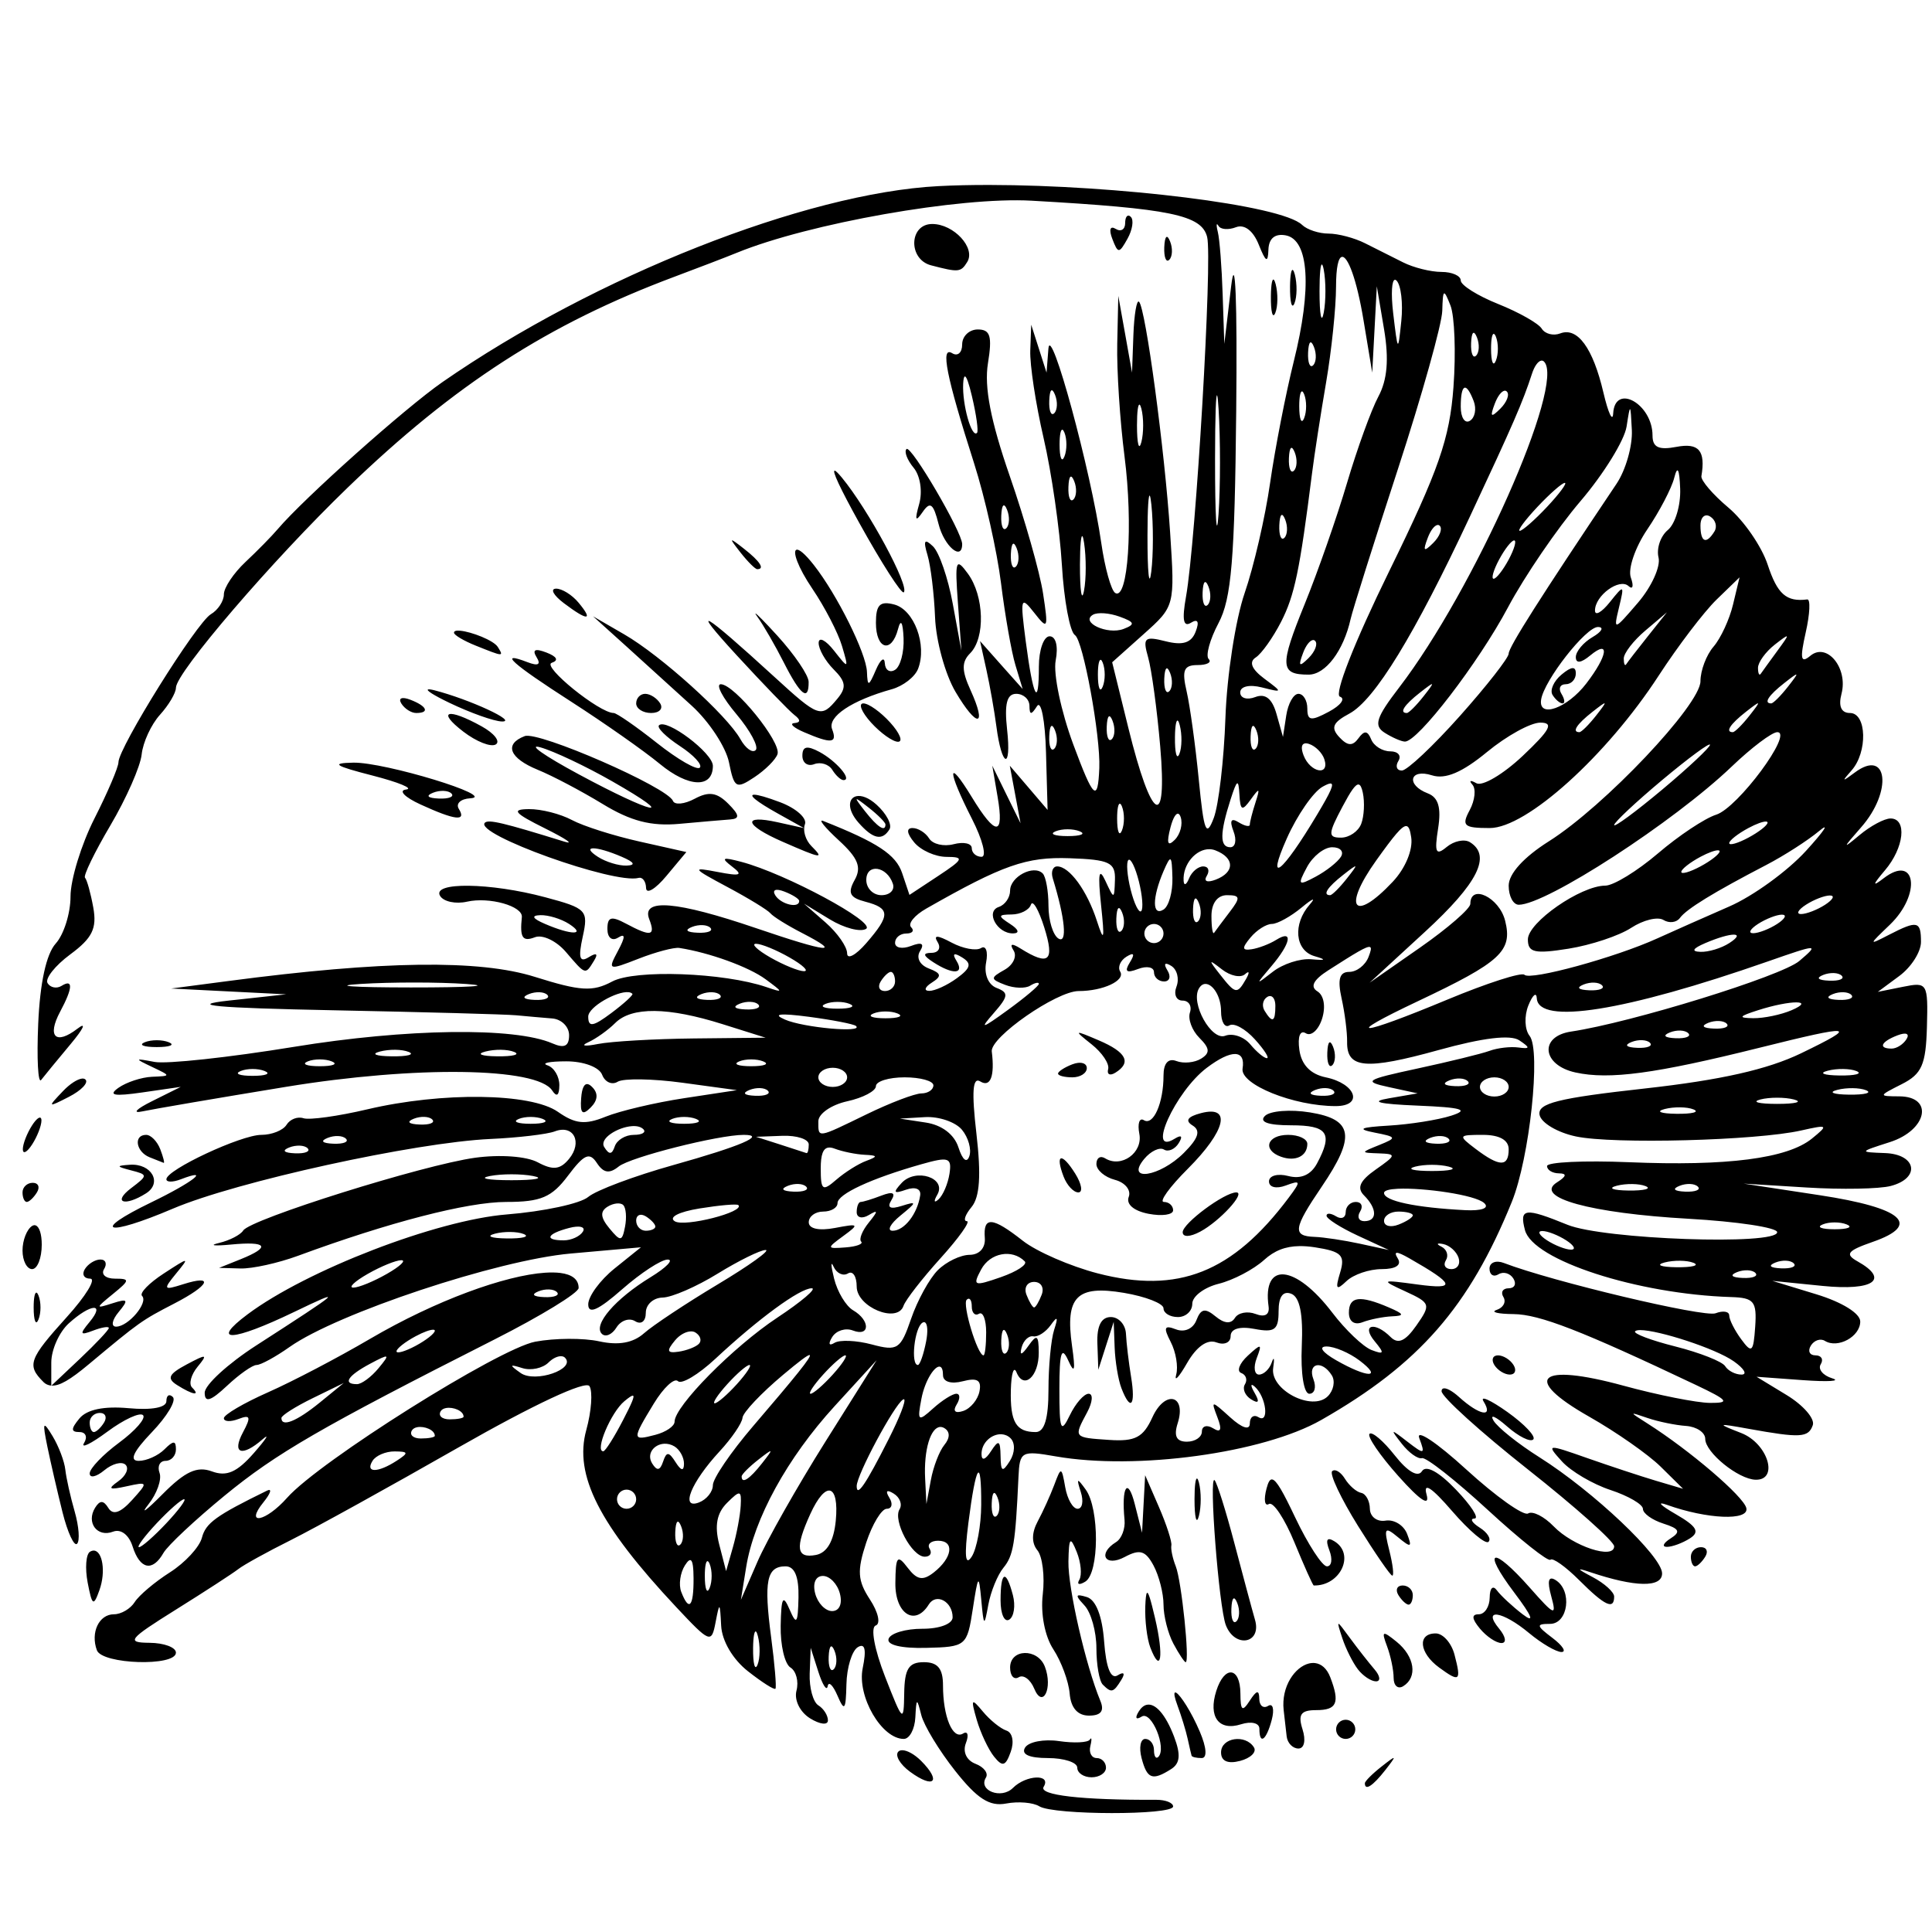 <?xml version="1.0" encoding="UTF-8" standalone="no"?>
<!-- Created with Inkscape (http://www.inkscape.org/) -->

<svg
   xmlns:dc="http://purl.org/dc/elements/1.1/"
   xmlns:cc="http://creativecommons.org/ns#"
   xmlns:rdf="http://www.w3.org/1999/02/22-rdf-syntax-ns#"
   xmlns:svg="http://www.w3.org/2000/svg"
   xmlns="http://www.w3.org/2000/svg"
   xmlns:sodipodi="http://sodipodi.sourceforge.net/DTD/sodipodi-0.dtd"
   xmlns:inkscape="http://www.inkscape.org/namespaces/inkscape"
   width="64"
   height="64"
   id="svg4216"
   version="1.1"
   inkscape:version="0.91 r13725"
   viewBox="0 0 64 64"
   sodipodi:docname="logo.svg">
  <defs
     id="defs4218" />
  <sodipodi:namedview
     id="base"
     pagecolor="#ffffff"
     bordercolor="#666666"
     borderopacity="1.0"
     inkscape:pageopacity="0"
     inkscape:pageshadow="2"
     inkscape:zoom="3.8890873"
     inkscape:cx="-2.3012426"
     inkscape:cy="27.042413"
     inkscape:current-layer="layer1"
     showgrid="true"
     inkscape:document-units="px"
     inkscape:grid-bbox="true"
     inkscape:window-width="1440"
     inkscape:window-height="834"
     inkscape:window-x="0"
     inkscape:window-y="27"
     inkscape:window-maximized="1" />
  <g
     id="layer1"
     inkscape:label="Layer 1"
     inkscape:groupmode="layer">
    <path
       style="fill:#000000;fill-opacity:1"
       d="M 32.781 6.127 C 32.182 6.126 31.61 6.138 31.08 6.166 C 26.683 6.396 19.714 9.15 14.658 12.656 C 13.415 13.519 10.07 16.504 9.201 17.527 C 9.006 17.758 8.524 18.248 8.131 18.617 C 7.738 18.986 7.416 19.468 7.416 19.689 C 7.416 19.911 7.222 20.208 6.984 20.348 C 6.512 20.625 3.924 24.772 3.924 25.25 C 3.924 25.413 3.566 26.251 3.129 27.113 C 2.692 27.975 2.336 29.137 2.336 29.697 C 2.336 30.257 2.114 30.959 1.846 31.256 C 1.534 31.6 1.324 32.561 1.266 33.908 C 1.215 35.071 1.26 35.911 1.363 35.775 C 1.467 35.64 1.906 35.105 2.34 34.586 C 2.774 34.067 2.876 33.838 2.566 34.076 C 1.845 34.63 1.55 34.341 1.992 33.514 C 2.414 32.726 2.43 32.416 2.039 32.658 C 1.876 32.759 1.669 32.718 1.576 32.568 C 1.484 32.419 1.822 31.989 2.328 31.615 C 3.059 31.075 3.215 30.755 3.09 30.062 C 3.003 29.583 2.879 29.139 2.816 29.076 C 2.753 29.013 3.132 28.232 3.658 27.34 C 4.184 26.448 4.651 25.391 4.693 24.99 C 4.736 24.59 5.008 23.999 5.299 23.678 C 5.59 23.356 5.828 22.954 5.828 22.783 C 5.828 22.283 9.021 18.561 11.516 16.154 C 15.065 12.73 18.167 10.729 22.346 9.166 C 23.132 8.872 24.061 8.516 24.41 8.373 C 26.798 7.398 31.796 6.515 34.17 6.648 C 38.773 6.908 39.807 7.123 39.988 7.85 C 40.168 8.57 39.617 17.935 39.287 19.773 C 39.152 20.529 39.199 20.785 39.449 20.631 C 39.68 20.488 39.736 20.591 39.607 20.926 C 39.466 21.296 39.184 21.387 38.617 21.244 C 37.909 21.066 37.847 21.122 38.033 21.775 C 38.148 22.177 38.329 23.508 38.434 24.73 C 38.674 27.54 38.148 27.234 37.379 24.117 L 36.842 21.939 L 37.881 21.01 C 38.92 20.082 38.921 20.075 38.762 17.641 C 38.584 14.923 37.951 10.214 37.732 9.996 C 37.655 9.918 37.57 10.415 37.545 11.1 L 37.5 12.344 L 37.273 11.072 L 37.045 9.803 L 37.01 11.391 C 36.991 12.264 37.1 13.945 37.252 15.125 C 37.541 17.367 37.368 19.905 36.943 19.643 C 36.808 19.559 36.599 18.81 36.48 17.98 C 36.139 15.598 34.799 10.67 34.73 11.549 L 34.668 12.344 L 34.414 11.549 L 34.16 10.756 L 34.129 11.609 C 34.111 12.079 34.31 13.387 34.572 14.518 C 34.834 15.648 35.106 17.533 35.176 18.707 C 35.245 19.881 35.44 20.93 35.609 21.039 C 35.88 21.213 36.46 24.383 36.416 25.445 C 36.368 26.598 36.224 26.466 35.553 24.658 C 35.149 23.57 34.886 22.32 34.971 21.879 C 35.061 21.409 34.977 21.078 34.77 21.078 C 34.574 21.078 34.414 21.531 34.414 22.084 C 34.414 23.482 34.225 23.119 33.98 21.252 C 33.79 19.799 33.811 19.726 34.26 20.299 C 34.713 20.877 34.733 20.833 34.551 19.648 C 34.443 18.95 33.947 17.203 33.449 15.768 C 32.816 13.94 32.599 12.821 32.727 12.035 C 32.873 11.136 32.806 10.914 32.391 10.914 C 32.106 10.914 31.873 11.138 31.873 11.41 C 31.873 11.682 31.725 11.813 31.543 11.701 C 31.145 11.455 31.345 12.46 32.268 15.348 C 32.628 16.476 33.029 18.263 33.16 19.318 C 33.291 20.374 33.505 21.595 33.637 22.031 L 33.877 22.824 L 33.17 22.031 L 32.465 21.236 L 32.676 22.189 C 32.792 22.714 32.94 23.554 33.006 24.059 C 33.185 25.431 33.512 25.528 33.361 24.164 C 33.268 23.317 33.353 22.984 33.664 22.984 C 33.902 22.984 34.099 23.162 34.102 23.381 C 34.105 23.689 34.161 23.692 34.352 23.393 C 34.486 23.18 34.621 23.867 34.65 24.918 L 34.703 26.83 L 34.078 26.098 L 33.451 25.365 L 33.629 26.318 L 33.807 27.271 L 33.338 26.318 L 32.871 25.365 L 33.047 26.398 C 33.271 27.71 32.987 27.71 32.188 26.398 C 31.369 25.056 31.375 25.513 32.197 27.125 C 32.55 27.817 32.694 28.383 32.516 28.383 C 32.337 28.383 32.191 28.254 32.191 28.096 C 32.191 27.937 31.921 27.879 31.592 27.965 C 31.262 28.051 30.897 27.965 30.779 27.775 C 30.662 27.585 30.414 27.43 30.229 27.43 C 30.016 27.43 30.036 27.606 30.285 27.906 C 30.503 28.168 30.984 28.384 31.355 28.385 C 31.952 28.387 31.921 28.461 31.08 29.016 L 30.127 29.645 L 29.885 28.924 C 29.679 28.31 29.069 27.908 27.268 27.195 C 27.093 27.126 27.326 27.414 27.785 27.836 C 28.427 28.426 28.548 28.729 28.312 29.15 C 28.072 29.581 28.147 29.735 28.668 29.871 C 29.494 30.087 29.499 30.317 28.697 31.242 C 28.348 31.645 28.062 31.797 28.062 31.58 C 28.062 31.363 27.741 30.903 27.348 30.559 L 26.633 29.934 L 27.492 30.457 C 27.965 30.744 28.504 30.884 28.689 30.77 C 29.032 30.558 26.024 28.94 24.568 28.553 C 23.929 28.383 23.867 28.412 24.25 28.705 C 24.63 28.995 24.533 29.032 23.773 28.885 C 22.9 28.716 22.927 28.759 24.092 29.381 C 24.791 29.754 25.434 30.147 25.521 30.254 C 25.609 30.361 26.073 30.651 26.553 30.898 C 27.94 31.613 27.442 31.563 25.045 30.746 C 22.414 29.849 21.238 29.749 21.506 30.447 C 21.722 31.009 21.567 31.04 20.736 30.596 C 20.248 30.335 20.121 30.371 20.121 30.773 C 20.121 31.061 20.273 31.185 20.471 31.062 C 20.722 30.907 20.721 31.032 20.467 31.506 C 20.126 32.142 20.151 32.151 21.15 31.76 C 21.72 31.537 22.329 31.375 22.504 31.402 C 23.5 31.556 24.808 32.031 25.361 32.439 C 25.956 32.878 25.959 32.894 25.389 32.699 C 23.973 32.215 21.036 32.109 20.279 32.514 C 19.631 32.86 19.228 32.835 17.715 32.359 C 15.875 31.781 12.67 31.825 7.576 32.496 L 5.67 32.746 L 7.576 32.842 L 9.48 32.938 L 7.576 33.146 C 6.18 33.301 7.115 33.388 11.07 33.467 C 14.04 33.526 16.754 33.6 17.104 33.633 C 17.453 33.666 17.989 33.714 18.295 33.738 C 18.601 33.763 18.852 34.012 18.852 34.293 C 18.852 34.659 18.694 34.736 18.295 34.562 C 17.046 34.02 13.467 34.068 9.727 34.68 C 7.59 35.029 5.518 35.253 5.121 35.178 C 4.453 35.051 4.446 35.062 5.035 35.342 C 5.67 35.644 5.67 35.643 5.035 35.67 C 4.686 35.685 4.186 35.85 3.924 36.035 C 3.57 36.285 3.772 36.324 4.717 36.188 L 5.988 36.004 L 5.035 36.479 C 4.511 36.739 4.367 36.892 4.717 36.816 C 5.066 36.741 7.21 36.374 9.48 36.002 C 13.769 35.299 17.792 35.355 18.291 36.123 C 18.441 36.354 18.526 36.293 18.529 35.953 C 18.532 35.662 18.355 35.364 18.137 35.291 C 17.918 35.218 18.198 35.158 18.758 35.158 C 19.337 35.158 19.851 35.351 19.947 35.604 C 20.041 35.848 20.272 35.951 20.461 35.834 C 20.65 35.717 21.616 35.732 22.607 35.867 L 24.41 36.113 L 22.662 36.379 C 21.701 36.525 20.531 36.802 20.061 36.992 C 19.381 37.268 19.056 37.233 18.48 36.83 C 17.586 36.204 14.641 36.166 12.168 36.748 C 11.2 36.976 10.248 37.108 10.053 37.043 C 9.857 36.978 9.606 37.076 9.492 37.26 C 9.379 37.444 9.002 37.594 8.656 37.594 C 7.986 37.594 5.512 38.751 5.512 39.064 C 5.512 39.167 5.726 39.167 5.988 39.066 C 7.013 38.673 6.388 39.163 5.018 39.826 C 2.966 40.819 3.509 40.983 5.725 40.039 C 7.831 39.142 13.738 37.846 16.242 37.73 C 17.166 37.688 18.127 37.574 18.377 37.479 C 19.001 37.239 19.308 37.838 18.846 38.395 C 18.554 38.746 18.317 38.772 17.816 38.504 C 17.442 38.303 16.563 38.239 15.738 38.352 C 14.032 38.585 8.289 40.388 8.057 40.762 C 7.967 40.906 7.607 41.091 7.258 41.174 C 6.908 41.257 7.087 41.281 7.654 41.227 C 8.858 41.111 8.985 41.306 7.973 41.713 L 7.258 42 L 7.967 42.02 C 8.356 42.031 9.212 41.842 9.871 41.6 C 12.875 40.492 15.485 39.816 16.768 39.816 C 17.92 39.816 18.277 39.664 18.818 38.943 C 19.353 38.232 19.529 38.156 19.773 38.527 C 19.992 38.86 20.187 38.89 20.494 38.643 C 20.879 38.332 23.796 37.594 24.637 37.594 C 25.411 37.594 24.535 37.969 22.305 38.594 C 21.016 38.955 19.748 39.43 19.486 39.65 C 19.224 39.871 18.01 40.132 16.787 40.23 C 14.463 40.417 10.16 42.075 8.201 43.539 C 6.938 44.483 7.691 44.448 9.73 43.467 C 11.444 42.643 11.356 42.721 8.488 44.57 C 7.55 45.175 6.781 45.88 6.781 46.135 C 6.781 46.476 6.976 46.417 7.518 45.908 C 7.922 45.528 8.364 45.217 8.5 45.217 C 8.636 45.217 9.128 44.949 9.592 44.621 C 11.172 43.505 16.476 41.741 18.904 41.525 L 21.232 41.318 L 20.359 42.02 C 19.879 42.406 19.486 42.942 19.486 43.209 C 19.486 43.551 19.819 43.403 20.609 42.709 C 21.227 42.167 21.905 41.724 22.117 41.725 C 22.329 41.725 22.075 41.988 21.551 42.309 C 20.382 43.023 19.639 43.887 19.936 44.184 C 20.057 44.305 20.274 44.212 20.42 43.977 C 20.566 43.741 20.845 43.646 21.039 43.766 C 21.24 43.89 21.393 43.771 21.393 43.488 C 21.393 43.216 21.642 42.99 21.947 42.984 C 22.253 42.979 23.075 42.622 23.773 42.191 C 24.472 41.761 25.187 41.409 25.361 41.408 C 25.536 41.408 24.822 41.921 23.773 42.549 C 22.725 43.177 21.628 43.905 21.334 44.166 C 20.974 44.486 20.49 44.574 19.852 44.434 C 19.33 44.319 18.376 44.324 17.732 44.445 C 16.521 44.673 10.579 48.409 9.512 49.615 C 8.801 50.417 8.088 50.551 8.729 49.762 C 8.968 49.466 9.02 49.293 8.846 49.379 C 7.153 50.207 6.815 50.452 6.688 50.941 C 6.606 51.251 6.13 51.767 5.629 52.086 C 5.128 52.405 4.603 52.848 4.463 53.07 C 4.323 53.293 4.014 53.475 3.775 53.475 C 3.28 53.475 2.993 54.078 3.209 54.666 C 3.382 55.137 5.828 55.212 5.828 54.746 C 5.828 54.571 5.435 54.424 4.955 54.42 C 4.168 54.413 4.253 54.304 5.828 53.32 C 6.789 52.72 7.718 52.116 7.893 51.979 C 8.067 51.841 8.855 51.406 9.641 51.014 C 10.427 50.621 12.927 49.239 15.197 47.943 C 17.681 46.526 19.405 45.72 19.527 45.918 C 19.639 46.099 19.592 46.753 19.422 47.369 C 19.009 48.865 19.842 50.506 22.398 53.234 C 23.522 54.433 23.569 54.451 23.705 53.738 C 23.835 53.056 23.849 53.065 23.889 53.85 C 23.914 54.355 24.274 54.967 24.775 55.361 C 25.239 55.726 25.649 55.988 25.688 55.941 C 25.726 55.895 25.663 55.129 25.545 54.238 C 25.298 52.372 25.395 51.887 26.023 51.887 C 26.324 51.887 26.466 52.231 26.451 52.92 C 26.432 53.785 26.385 53.849 26.156 53.316 C 25.936 52.804 25.879 52.909 25.861 53.854 C 25.849 54.498 25.994 55.121 26.184 55.238 C 26.374 55.356 26.464 55.7 26.385 56.002 C 26.303 56.314 26.497 56.712 26.834 56.922 C 27.16 57.125 27.426 57.156 27.426 56.99 C 27.426 56.824 27.284 56.6 27.109 56.492 C 26.935 56.384 26.805 55.911 26.822 55.441 L 26.855 54.586 L 27.109 55.381 C 27.249 55.818 27.388 56.032 27.418 55.857 C 27.448 55.683 27.594 55.824 27.744 56.174 C 27.974 56.709 28.02 56.651 28.039 55.797 C 28.051 55.239 28.221 54.686 28.414 54.566 C 28.654 54.418 28.706 54.638 28.578 55.262 C 28.387 56.197 29.205 57.604 29.939 57.604 C 30.13 57.604 30.302 57.282 30.322 56.889 C 30.356 56.239 30.373 56.233 30.518 56.811 C 30.605 57.16 31.112 57.994 31.643 58.664 C 32.372 59.586 32.781 59.849 33.33 59.744 C 33.729 59.668 34.223 59.709 34.428 59.836 C 34.907 60.132 38.861 60.137 38.861 59.842 C 38.861 59.719 38.61 59.62 38.305 59.621 C 35.826 59.632 34.402 59.467 34.572 59.191 C 34.84 58.758 33.992 58.789 33.553 59.229 C 33.169 59.612 32.395 59.314 32.66 58.885 C 32.749 58.74 32.594 58.535 32.314 58.428 C 32.016 58.313 31.885 58.033 31.996 57.744 C 32.1 57.475 32.057 57.33 31.902 57.426 C 31.559 57.638 31.238 56.866 31.238 55.83 C 31.238 55.274 31.064 55.062 30.604 55.062 C 30.102 55.062 29.965 55.28 29.953 56.096 C 29.939 57.08 29.909 57.053 29.318 55.539 C 28.966 54.636 28.832 53.906 29.008 53.848 C 29.179 53.79 29.094 53.407 28.818 52.986 C 28.408 52.359 28.387 52.035 28.693 51.105 C 28.897 50.487 29.204 49.98 29.375 49.98 C 29.546 49.98 29.586 49.817 29.461 49.615 C 29.319 49.386 29.373 49.333 29.605 49.477 C 29.81 49.603 29.897 49.837 29.799 49.996 C 29.569 50.368 30.206 51.568 30.633 51.568 C 30.812 51.568 30.885 51.45 30.795 51.305 C 30.705 51.159 30.832 51.039 31.076 51.039 C 31.629 51.039 31.552 51.604 30.932 52.09 C 30.57 52.373 30.377 52.339 30.068 51.934 C 29.724 51.481 29.669 51.549 29.66 52.443 C 29.65 53.463 30.312 53.887 30.766 53.152 C 31.009 52.758 31.557 53.051 31.557 53.576 C 31.557 53.793 31.124 53.957 30.555 53.955 C 30.004 53.953 29.499 54.103 29.436 54.287 C 29.365 54.491 29.851 54.608 30.676 54.588 C 32.003 54.556 32.036 54.53 32.225 53.301 C 32.401 52.153 32.425 52.127 32.506 52.998 C 32.588 53.889 32.604 53.899 32.74 53.156 C 32.821 52.72 33.046 52.169 33.24 51.934 C 33.571 51.531 33.637 51.131 33.738 48.93 C 33.777 48.077 33.833 48.045 34.971 48.244 C 37.642 48.712 41.845 48.136 43.771 47.037 C 47.01 45.19 48.67 43.288 50.08 39.816 C 50.669 38.365 51.052 34.794 50.67 34.314 C 50.506 34.109 50.488 33.657 50.629 33.307 C 50.77 32.957 50.896 32.85 50.908 33.068 C 50.958 33.96 53.825 33.503 58.553 31.852 C 60.232 31.265 60.273 31.265 59.604 31.834 C 59.011 32.337 54.048 33.872 52.045 34.172 C 50.979 34.331 51.081 35.284 52.189 35.527 C 53.311 35.774 54.84 35.567 58.289 34.707 C 61.411 33.928 61.602 33.954 59.664 34.891 C 58.552 35.428 57.002 35.778 54.492 36.057 C 51.607 36.377 50.926 36.547 51 36.932 C 51.051 37.195 51.593 37.517 52.203 37.646 C 53.437 37.909 58.184 37.784 59.664 37.449 C 60.557 37.248 60.58 37.264 60.02 37.719 C 59.205 38.378 57.211 38.635 53.965 38.5 C 52.47 38.438 51.248 38.496 51.248 38.627 C 51.248 38.758 51.426 38.867 51.645 38.869 C 51.914 38.872 51.893 38.968 51.576 39.168 C 50.79 39.665 52.686 40.19 55.934 40.373 C 57.549 40.464 58.871 40.665 58.871 40.818 C 58.871 41.262 53.115 41.058 51.924 40.572 C 50.511 39.996 50.325 40.019 50.516 40.748 C 50.777 41.746 54.241 42.871 57.35 42.967 C 58.105 42.99 58.201 43.112 58.143 43.951 C 58.084 44.799 58.031 44.844 57.68 44.365 C 57.461 44.068 57.283 43.714 57.283 43.578 C 57.283 43.442 57.079 43.408 56.83 43.504 C 56.453 43.649 51.425 42.454 49.818 41.838 C 49.556 41.737 49.342 41.822 49.342 42.025 C 49.342 42.229 49.476 42.313 49.639 42.213 C 49.801 42.112 50.023 42.176 50.133 42.354 C 50.243 42.531 50.172 42.676 49.977 42.676 C 49.781 42.676 49.704 42.807 49.803 42.967 C 49.901 43.127 49.801 43.317 49.582 43.391 C 49.363 43.464 49.613 43.526 50.137 43.531 C 50.997 43.539 52.376 44.074 56.172 45.875 C 57.254 46.388 57.323 46.477 56.646 46.473 C 56.21 46.47 54.919 46.214 53.777 45.902 C 50.957 45.132 50.386 45.648 52.645 46.93 C 53.535 47.435 54.6 48.18 55.01 48.584 L 55.754 49.318 L 54.852 49.051 C 54.355 48.903 53.329 48.564 52.574 48.299 C 51.239 47.829 51.217 47.832 51.74 48.41 C 52.036 48.737 52.761 49.165 53.352 49.359 C 53.942 49.554 54.424 49.835 54.424 49.984 C 54.424 50.134 54.729 50.352 55.102 50.471 C 55.634 50.64 55.685 50.744 55.34 50.963 C 55.098 51.116 55.044 51.242 55.219 51.242 C 55.393 51.242 55.734 51.117 55.977 50.963 C 56.32 50.745 56.214 50.565 55.5 50.152 C 54.995 49.861 54.869 49.725 55.219 49.85 C 56.552 50.327 57.944 50.385 57.85 49.959 C 57.764 49.574 55.974 48.042 54.57 47.152 C 53.956 46.763 53.956 46.76 54.582 46.975 C 54.931 47.094 55.504 47.212 55.854 47.236 C 56.203 47.261 56.488 47.453 56.488 47.664 C 56.488 48.114 57.584 49.003 58.156 49.018 C 58.938 49.037 58.562 47.814 57.68 47.471 C 56.859 47.151 56.874 47.142 57.918 47.33 C 59.642 47.641 59.904 47.627 60.051 47.211 C 60.126 46.998 59.738 46.55 59.188 46.215 L 58.188 45.607 L 59.721 45.719 C 60.564 45.78 61.001 45.752 60.693 45.658 C 60.386 45.564 60.215 45.355 60.314 45.193 C 60.414 45.032 60.336 44.898 60.141 44.898 C 59.945 44.898 59.877 44.754 59.986 44.576 C 60.096 44.399 60.304 44.327 60.451 44.418 C 60.88 44.683 61.623 44.277 61.623 43.777 C 61.623 43.508 61.021 43.135 60.168 42.875 L 58.711 42.43 L 60.379 42.598 C 62.067 42.767 62.607 42.385 61.531 41.783 C 61.106 41.545 61.196 41.432 62.037 41.139 C 63.669 40.57 63.034 40.012 60.275 39.592 L 57.76 39.209 L 59.854 39.338 C 61.005 39.409 62.256 39.386 62.633 39.287 C 63.628 39.027 63.49 38.236 62.443 38.197 C 61.578 38.165 61.581 38.162 62.604 37.834 C 63.838 37.438 64.07 36.326 62.92 36.318 C 62.219 36.314 62.221 36.307 62.998 35.914 C 63.663 35.578 63.798 35.271 63.832 34.016 C 63.871 32.563 63.848 32.526 63.039 32.689 L 62.205 32.857 L 62.92 32.328 C 63.313 32.037 63.635 31.531 63.635 31.203 C 63.635 30.509 63.518 30.481 62.582 30.963 C 61.89 31.319 61.89 31.318 62.604 30.633 C 63.656 29.621 63.472 28.267 62.395 29.096 C 62.015 29.388 62.026 29.32 62.443 28.828 C 63.077 28.082 63.181 27.113 62.627 27.113 C 62.422 27.113 61.959 27.362 61.596 27.666 C 61.027 28.143 61.034 28.108 61.65 27.408 C 62.702 26.213 62.536 24.772 61.441 25.592 C 61.018 25.909 61 25.898 61.332 25.525 C 61.873 24.919 61.84 23.619 61.283 23.619 C 60.993 23.619 60.894 23.397 61.002 22.982 C 61.225 22.131 60.519 21.268 59.971 21.723 C 59.65 21.989 59.619 21.829 59.818 20.945 C 59.956 20.333 59.978 19.843 59.867 19.857 C 59.176 19.945 58.879 19.685 58.557 18.707 C 58.357 18.101 57.771 17.25 57.256 16.816 C 56.741 16.383 56.338 15.913 56.361 15.773 C 56.504 14.929 56.276 14.661 55.535 14.803 C 54.946 14.915 54.742 14.819 54.742 14.428 C 54.742 13.382 53.498 12.681 53.439 13.693 C 53.422 13.999 53.276 13.689 53.115 13.004 C 52.769 11.527 52.256 10.825 51.684 11.045 C 51.455 11.133 51.18 11.061 51.072 10.887 C 50.964 10.712 50.317 10.346 49.633 10.072 C 48.949 9.799 48.389 9.447 48.389 9.291 C 48.389 9.135 48.102 9.008 47.75 9.008 C 47.398 9.008 46.826 8.866 46.479 8.691 L 45.217 8.057 C 44.87 7.882 44.327 7.738 44.01 7.738 C 43.693 7.738 43.299 7.609 43.133 7.449 C 42.444 6.788 36.977 6.132 32.781 6.127 z M 37.389 7.143 C 37.321 7.134 37.273 7.226 37.273 7.387 C 37.273 7.601 37.132 7.689 36.959 7.582 C 36.774 7.468 36.729 7.606 36.848 7.916 C 37.036 8.406 37.072 8.405 37.35 7.908 C 37.514 7.614 37.564 7.289 37.461 7.186 C 37.435 7.16 37.411 7.145 37.389 7.143 z M 30.881 7.42 C 30.111 7.42 30.078 8.589 30.842 8.789 C 31.757 9.028 31.828 9.023 32.041 8.678 C 32.328 8.213 31.596 7.42 30.881 7.42 z M 40.322 7.43 C 40.332 7.435 40.346 7.452 40.363 7.482 C 40.433 7.604 40.694 7.623 40.943 7.527 C 41.223 7.42 41.513 7.641 41.697 8.102 C 41.932 8.688 42.002 8.726 42.018 8.271 C 42.031 7.897 42.234 7.729 42.594 7.797 C 43.363 7.943 43.464 9.544 42.859 11.967 C 42.59 13.048 42.237 14.861 42.074 15.996 C 41.912 17.132 41.532 18.775 41.23 19.648 C 40.929 20.522 40.642 22.38 40.594 23.777 C 40.545 25.175 40.37 26.669 40.207 27.098 C 39.957 27.755 39.88 27.555 39.711 25.826 C 39.601 24.699 39.42 23.385 39.309 22.904 C 39.145 22.202 39.214 22.031 39.67 22.031 C 39.981 22.031 40.149 21.942 40.039 21.832 C 39.93 21.723 40.076 21.186 40.365 20.641 C 40.794 19.832 40.902 18.535 40.951 13.613 C 40.988 9.935 40.922 8.323 40.783 9.484 L 40.557 11.391 L 40.502 9.75 C 40.473 8.847 40.401 7.918 40.342 7.686 C 40.298 7.511 40.293 7.415 40.322 7.43 z M 38.633 7.857 C 38.599 7.891 38.576 8.002 38.568 8.188 C 38.555 8.522 38.629 8.711 38.734 8.605 C 38.84 8.5 38.852 8.225 38.76 7.996 C 38.709 7.869 38.666 7.824 38.633 7.857 z M 44.451 8.51 C 44.643 8.47 44.942 9.241 45.168 10.605 L 45.457 12.344 L 45.533 10.914 L 45.609 9.484 L 45.85 10.914 C 46.015 11.906 45.956 12.586 45.66 13.137 C 45.426 13.573 44.959 14.861 44.623 15.996 C 44.287 17.132 43.654 18.944 43.215 20.023 C 42.384 22.068 42.4 22.348 43.35 22.348 C 43.91 22.348 44.506 21.559 44.742 20.502 C 44.808 20.208 45.513 17.972 46.309 15.535 C 47.104 13.098 47.765 10.74 47.777 10.295 C 47.797 9.569 47.824 9.551 48.049 10.121 C 48.186 10.47 48.232 11.685 48.148 12.82 C 48.022 14.536 47.662 15.566 46.018 18.924 C 44.862 21.282 44.184 23.01 44.387 23.078 C 44.578 23.142 44.414 23.366 44.021 23.576 C 43.426 23.895 43.307 23.878 43.307 23.471 C 43.307 23.203 43.174 22.984 43.012 22.984 C 42.849 22.984 42.669 23.306 42.609 23.699 L 42.5 24.412 L 42.287 23.656 C 42.142 23.14 41.918 22.962 41.58 23.092 C 41.308 23.196 41.084 23.127 41.084 22.938 C 41.084 22.738 41.386 22.667 41.799 22.771 C 42.499 22.948 42.5 22.942 41.879 22.479 C 41.46 22.166 41.365 21.929 41.598 21.779 C 41.791 21.655 42.168 21.124 42.438 20.598 C 42.885 19.723 43.055 18.908 43.463 15.678 C 43.54 15.066 43.75 13.71 43.93 12.662 C 44.109 11.614 44.257 10.19 44.258 9.5 C 44.259 8.847 44.336 8.533 44.451 8.51 z M 43.795 8.764 C 43.811 8.777 43.831 8.831 43.85 8.93 C 43.925 9.323 43.925 9.966 43.85 10.359 C 43.774 10.752 43.711 10.431 43.711 9.645 C 43.711 9.055 43.746 8.725 43.795 8.764 z M 42.834 8.951 C 42.78 8.895 42.739 9.091 42.734 9.484 C 42.728 10.008 42.794 10.262 42.881 10.047 C 42.968 9.832 42.973 9.403 42.893 9.094 C 42.872 9.016 42.852 8.97 42.834 8.951 z M 46.211 9.268 C 46.226 9.267 46.243 9.276 46.262 9.295 C 46.41 9.443 46.481 10.045 46.42 10.635 C 46.312 11.681 46.305 11.676 46.15 10.367 C 46.074 9.722 46.104 9.271 46.211 9.268 z M 42.199 9.27 C 42.145 9.213 42.105 9.41 42.1 9.803 C 42.093 10.327 42.159 10.58 42.246 10.365 C 42.333 10.15 42.338 9.721 42.258 9.412 C 42.238 9.335 42.217 9.288 42.199 9.27 z M 48.795 11.035 C 48.828 11.002 48.873 11.045 48.924 11.172 C 49.016 11.401 49.004 11.676 48.898 11.781 C 48.793 11.887 48.719 11.698 48.732 11.363 C 48.74 11.178 48.762 11.069 48.795 11.035 z M 49.49 11.061 C 49.509 11.068 49.531 11.098 49.553 11.152 C 49.641 11.371 49.641 11.729 49.553 11.947 C 49.465 12.166 49.393 11.986 49.393 11.549 C 49.393 11.221 49.433 11.039 49.49 11.061 z M 43.396 11.352 C 43.43 11.318 43.475 11.364 43.525 11.49 C 43.617 11.72 43.606 11.994 43.5 12.1 C 43.394 12.205 43.318 12.016 43.332 11.682 C 43.34 11.497 43.363 11.385 43.396 11.352 z M 51.053 11.947 C 51.087 11.941 51.121 11.951 51.148 11.979 C 51.87 12.7 48.828 19.543 46.348 22.775 C 45.583 23.772 45.498 24.039 45.871 24.275 C 46.121 24.433 46.422 24.564 46.539 24.566 C 46.964 24.576 48.974 21.959 49.953 20.121 C 50.504 19.087 51.586 17.503 52.355 16.602 C 53.125 15.7 53.812 14.587 53.883 14.129 C 54.004 13.341 54.013 13.349 54.057 14.25 C 54.082 14.774 53.854 15.573 53.549 16.027 C 51.018 19.8 49.977 21.438 49.977 21.652 C 49.977 21.79 49.251 22.719 48.363 23.715 C 47.476 24.711 46.61 25.525 46.439 25.525 C 46.268 25.525 46.216 25.382 46.324 25.207 C 46.432 25.032 46.311 24.889 46.053 24.889 C 45.795 24.889 45.51 24.711 45.422 24.492 C 45.303 24.2 45.193 24.191 45 24.457 C 44.806 24.724 44.64 24.714 44.365 24.418 C 44.076 24.106 44.15 23.933 44.699 23.639 C 45.538 23.19 46.861 21.027 48.695 17.107 C 50.13 14.041 50.445 13.316 50.75 12.377 C 50.83 12.129 50.95 11.966 51.053 11.947 z M 31.965 12.471 C 32.016 12.471 32.096 12.696 32.199 13.135 C 32.343 13.745 32.418 14.287 32.365 14.34 C 32.187 14.518 31.874 13.407 31.906 12.715 C 31.914 12.552 31.934 12.47 31.965 12.471 z M 48.51 12.846 C 48.585 12.813 48.692 12.959 48.818 13.287 C 48.917 13.544 48.86 13.836 48.693 13.939 C 48.526 14.043 48.389 13.834 48.389 13.475 C 48.389 13.091 48.434 12.879 48.51 12.846 z M 34.82 12.939 C 34.854 12.906 34.899 12.951 34.949 13.078 C 35.041 13.307 35.029 13.582 34.924 13.688 C 34.818 13.793 34.744 13.604 34.758 13.27 C 34.765 13.085 34.787 12.973 34.82 12.939 z M 49.83 12.945 C 49.862 12.938 49.892 12.946 49.916 12.971 C 50.014 13.068 49.916 13.324 49.699 13.539 C 49.386 13.85 49.349 13.814 49.521 13.361 C 49.611 13.126 49.733 12.968 49.83 12.945 z M 43.139 12.967 C 43.158 12.974 43.179 13.004 43.201 13.059 C 43.289 13.277 43.289 13.633 43.201 13.852 C 43.113 14.07 43.039 13.892 43.039 13.455 C 43.039 13.128 43.081 12.945 43.139 12.967 z M 40.322 13.107 C 40.336 13.15 40.351 13.294 40.367 13.547 C 40.43 14.558 40.429 16.128 40.365 17.039 C 40.301 17.95 40.249 17.123 40.25 15.201 C 40.251 13.76 40.281 12.981 40.322 13.107 z M 37.752 13.406 C 37.769 13.416 37.789 13.459 37.809 13.535 C 37.888 13.841 37.888 14.341 37.809 14.646 C 37.729 14.952 37.664 14.701 37.664 14.09 C 37.664 13.631 37.7 13.376 37.752 13.406 z M 35.197 14.236 C 35.216 14.243 35.238 14.274 35.26 14.328 C 35.348 14.546 35.348 14.905 35.26 15.123 C 35.172 15.341 35.1 15.163 35.1 14.727 C 35.1 14.399 35.14 14.215 35.197 14.236 z M 42.762 14.846 C 42.795 14.812 42.838 14.858 42.889 14.984 C 42.98 15.214 42.969 15.486 42.863 15.592 C 42.758 15.697 42.683 15.511 42.697 15.176 C 42.705 14.991 42.728 14.879 42.762 14.846 z M 30.029 14.875 C 29.945 14.959 30.052 15.238 30.266 15.496 C 30.485 15.761 30.565 16.283 30.449 16.695 C 30.296 17.237 30.326 17.306 30.561 16.965 C 30.814 16.596 30.919 16.676 31.092 17.363 C 31.276 18.096 31.873 18.601 31.873 18.023 C 31.873 17.625 30.176 14.728 30.029 14.875 z M 27.654 15.592 C 27.549 15.573 27.827 16.172 28.461 17.316 C 29.202 18.654 29.868 19.691 29.939 19.621 C 30.138 19.427 28.76 16.876 27.887 15.82 C 27.765 15.674 27.689 15.598 27.654 15.592 z M 55.59 15.602 C 55.622 15.662 55.646 15.86 55.658 16.195 C 55.678 16.742 55.494 17.354 55.25 17.557 C 55.006 17.759 54.868 18.169 54.941 18.469 C 55.015 18.768 54.708 19.443 54.258 19.967 C 53.458 20.898 53.444 20.901 53.631 20.125 C 53.815 19.361 53.802 19.354 53.328 19.947 C 53.057 20.286 52.836 20.411 52.836 20.225 C 52.836 19.729 53.644 19.139 53.947 19.414 C 54.09 19.544 54.125 19.416 54.023 19.131 C 53.922 18.846 54.167 18.128 54.57 17.535 C 54.973 16.942 55.373 16.175 55.461 15.83 C 55.515 15.618 55.557 15.541 55.59 15.602 z M 35.455 15.799 C 35.488 15.765 35.533 15.811 35.584 15.938 C 35.676 16.167 35.664 16.439 35.559 16.545 C 35.453 16.65 35.379 16.464 35.393 16.129 C 35.4 15.944 35.422 15.832 35.455 15.799 z M 51.836 15.996 C 51.923 15.996 51.658 16.354 51.248 16.791 C 50.838 17.228 50.431 17.584 50.344 17.584 C 50.256 17.584 50.519 17.228 50.93 16.791 C 51.34 16.354 51.749 15.996 51.836 15.996 z M 38.092 16.428 C 38.107 16.458 38.123 16.554 38.141 16.719 C 38.209 17.378 38.207 18.378 38.137 18.941 C 38.067 19.505 38.01 18.965 38.012 17.742 C 38.013 16.825 38.047 16.337 38.092 16.428 z M 33.232 16.752 C 33.266 16.719 33.311 16.762 33.361 16.889 C 33.453 17.118 33.441 17.393 33.336 17.498 C 33.23 17.604 33.154 17.417 33.168 17.082 C 33.176 16.897 33.199 16.785 33.232 16.752 z M 42.443 17.068 C 42.477 17.035 42.522 17.08 42.572 17.207 C 42.664 17.436 42.652 17.711 42.547 17.816 C 42.441 17.922 42.365 17.733 42.379 17.398 C 42.387 17.213 42.41 17.102 42.443 17.068 z M 56.527 17.072 C 56.566 17.071 56.608 17.084 56.652 17.111 C 56.83 17.221 56.893 17.443 56.793 17.605 C 56.521 18.046 56.33 17.964 56.33 17.406 C 56.33 17.202 56.412 17.076 56.527 17.072 z M 47.607 17.393 C 47.64 17.385 47.669 17.392 47.693 17.416 C 47.791 17.514 47.694 17.771 47.477 17.986 C 47.163 18.298 47.126 18.261 47.299 17.809 C 47.388 17.574 47.511 17.416 47.607 17.393 z M 35.861 17.77 C 35.877 17.794 35.894 17.866 35.912 17.986 C 35.985 18.469 35.984 19.184 35.908 19.574 C 35.833 19.965 35.773 19.569 35.775 18.695 C 35.777 18.04 35.813 17.697 35.861 17.77 z M 24.25 17.902 C 24.234 17.919 24.33 18.047 24.527 18.299 C 24.767 18.605 25.018 18.855 25.084 18.855 C 25.345 18.855 25.178 18.595 24.648 18.18 C 24.397 17.982 24.266 17.886 24.25 17.902 z M 50.158 17.902 C 50.246 17.902 50.164 18.188 49.977 18.537 C 49.79 18.886 49.566 19.172 49.479 19.172 C 49.391 19.172 49.473 18.886 49.66 18.537 C 49.847 18.188 50.071 17.902 50.158 17.902 z M 30.654 17.959 C 30.626 18.004 30.651 18.145 30.725 18.389 C 30.831 18.744 30.944 19.671 30.975 20.449 C 31.005 21.227 31.31 22.336 31.65 22.914 C 32.37 24.134 32.712 24.095 32.148 22.857 C 31.854 22.212 31.852 21.926 32.137 21.641 C 32.644 21.133 32.605 19.744 32.062 19.002 C 31.662 18.454 31.629 18.552 31.732 19.973 L 31.848 21.555 L 31.562 20.002 C 31.406 19.148 31.11 18.29 30.904 18.096 C 30.763 17.962 30.682 17.913 30.654 17.959 z M 33.551 18.021 C 33.584 17.988 33.627 18.033 33.678 18.16 C 33.769 18.389 33.758 18.664 33.652 18.77 C 33.547 18.875 33.473 18.686 33.486 18.352 C 33.494 18.167 33.517 18.055 33.551 18.021 z M 26.385 18.211 C 26.248 18.252 26.419 18.777 26.914 19.508 C 27.321 20.109 27.761 20.96 27.891 21.396 C 28.12 22.167 28.113 22.171 27.629 21.555 C 27.354 21.205 27.125 21.087 27.119 21.293 C 27.114 21.499 27.338 21.896 27.617 22.176 C 28.023 22.582 28.047 22.777 27.736 23.15 C 27.201 23.795 27.122 23.768 25.654 22.424 C 23.255 20.228 22.812 19.974 24.41 21.713 C 25.284 22.663 26.14 23.55 26.314 23.684 C 26.526 23.845 26.526 23.935 26.314 23.953 C 26.14 23.968 26.283 24.104 26.633 24.254 C 27.547 24.647 27.745 24.625 27.564 24.154 C 27.406 23.742 28.214 23.202 29.541 22.832 C 29.918 22.727 30.311 22.422 30.414 22.152 C 30.716 21.365 30.282 20.198 29.623 20.025 C 29.148 19.901 29.016 20.034 29.016 20.631 C 29.016 21.514 29.533 21.662 29.748 20.84 C 29.839 20.49 29.908 20.601 29.932 21.139 C 29.952 21.609 29.825 22.081 29.65 22.189 C 29.476 22.297 29.323 22.199 29.311 21.971 C 29.298 21.742 29.166 21.84 29.016 22.189 C 28.775 22.749 28.738 22.757 28.719 22.256 C 28.695 21.639 27.732 19.701 26.961 18.719 C 26.66 18.336 26.467 18.186 26.385 18.211 z M 57.625 19.125 L 57.41 20.021 C 57.293 20.515 57.002 21.144 56.764 21.42 C 56.525 21.696 56.33 22.212 56.33 22.566 C 56.33 23.347 53.147 26.709 51.309 27.869 C 50.474 28.396 49.977 28.944 49.977 29.34 C 49.977 29.687 50.127 29.971 50.311 29.971 C 51.221 29.971 55.448 27.228 57.363 25.395 C 58.019 24.767 58.698 24.254 58.875 24.254 C 59.425 24.254 57.567 26.762 56.85 26.988 C 56.476 27.106 55.608 27.683 54.922 28.27 C 54.235 28.856 53.45 29.337 53.176 29.338 C 52.362 29.34 50.613 30.556 50.613 31.119 C 50.613 31.555 50.835 31.606 51.963 31.426 C 52.705 31.307 53.637 30.997 54.035 30.736 C 54.433 30.476 54.914 30.358 55.104 30.475 C 55.293 30.592 55.539 30.562 55.65 30.408 C 55.866 30.111 56.772 29.557 58.512 28.652 C 59.1 28.346 59.886 27.841 60.258 27.531 C 60.63 27.221 60.436 27.517 59.824 28.188 C 59.213 28.858 58.069 29.687 57.283 30.029 C 56.497 30.372 55.425 30.847 54.9 31.086 C 53.512 31.718 50.696 32.489 50.498 32.291 C 50.405 32.198 49.258 32.567 47.951 33.111 C 44.996 34.342 44.41 34.376 46.961 33.17 C 49.721 31.865 50.112 31.505 49.859 30.498 C 49.666 29.729 48.707 29.265 48.707 29.941 C 48.707 30.1 47.956 30.751 47.039 31.391 L 45.371 32.553 L 47.207 30.865 C 48.96 29.253 49.415 28.345 48.693 27.898 C 48.511 27.786 48.165 27.857 47.924 28.057 C 47.564 28.355 47.513 28.246 47.639 27.445 C 47.748 26.754 47.649 26.416 47.297 26.281 C 46.564 26 46.694 25.447 47.438 25.684 C 47.88 25.824 48.436 25.589 49.258 24.912 C 49.908 24.376 50.703 23.938 51.025 23.938 C 51.482 23.938 51.352 24.18 50.438 25.043 C 49.792 25.651 49.103 26.058 48.906 25.945 C 48.709 25.833 48.651 25.854 48.775 25.992 C 48.9 26.131 48.86 26.51 48.686 26.836 C 48.407 27.356 48.488 27.43 49.35 27.43 C 50.567 27.43 53.218 25.039 54.945 22.383 C 55.582 21.403 56.445 20.27 56.863 19.863 L 57.625 19.125 z M 39.902 19.293 C 39.936 19.26 39.981 19.303 40.031 19.43 C 40.123 19.659 40.111 19.934 40.006 20.039 C 39.9 20.145 39.824 19.958 39.838 19.623 C 39.846 19.438 39.869 19.326 39.902 19.293 z M 18.416 19.5 C 18.219 19.506 18.335 19.72 18.674 19.977 C 19.466 20.576 19.67 20.572 19.168 19.967 C 18.951 19.705 18.613 19.494 18.416 19.5 z M 55.219 20.283 L 54.586 21.078 C 54.238 21.515 53.917 21.931 53.871 22.004 C 53.826 22.077 53.789 21.991 53.789 21.814 C 53.789 21.638 54.111 21.221 54.504 20.889 L 55.219 20.283 z M 36.578 20.316 C 36.738 20.328 36.922 20.367 37.09 20.428 C 37.59 20.609 37.615 20.683 37.221 20.834 C 36.687 21.039 35.775 20.615 36.207 20.363 C 36.282 20.32 36.418 20.305 36.578 20.316 z M 25.027 20.324 C 25.018 20.326 25.037 20.358 25.086 20.426 C 25.283 20.697 25.679 21.383 25.967 21.951 C 26.516 23.035 26.795 23.251 26.787 22.586 C 26.785 22.368 26.319 21.683 25.754 21.062 C 25.33 20.597 25.055 20.319 25.027 20.324 z M 19.645 20.416 L 20.756 21.418 C 21.367 21.97 22.339 22.852 22.916 23.379 C 23.493 23.905 24.049 24.752 24.15 25.26 C 24.321 26.111 24.385 26.148 24.99 25.746 C 25.351 25.507 25.695 25.164 25.756 24.982 C 25.888 24.587 24.329 22.666 23.877 22.666 C 23.702 22.666 23.935 23.112 24.395 23.658 C 24.854 24.204 25.141 24.74 25.033 24.848 C 24.926 24.955 24.699 24.793 24.527 24.486 C 24.083 23.693 21.893 21.717 20.678 21.014 L 19.645 20.416 z M 52.938 20.77 C 53.144 20.775 53.062 20.925 52.756 21.104 C 52.45 21.282 52.201 21.58 52.201 21.768 C 52.201 21.986 52.373 21.966 52.678 21.713 C 53.338 21.165 53.261 21.714 52.547 22.643 C 51.918 23.461 50.959 23.806 51.051 23.18 C 51.144 22.544 52.541 20.759 52.938 20.77 z M 15.24 20.893 C 15.118 20.882 15.039 20.9 15.039 20.959 C 15.039 21.036 15.361 21.227 15.754 21.385 C 16.686 21.759 16.694 21.76 16.492 21.434 C 16.355 21.211 15.606 20.923 15.24 20.893 z M 59.191 21.084 C 59.203 21.111 59.096 21.261 58.881 21.555 C 58.625 21.904 58.376 22.249 58.326 22.322 C 58.277 22.395 58.236 22.305 58.236 22.123 C 58.236 21.941 58.485 21.595 58.791 21.355 C 59.048 21.154 59.179 21.057 59.191 21.084 z M 43.479 21.205 C 43.511 21.197 43.54 21.204 43.564 21.229 C 43.662 21.326 43.565 21.583 43.348 21.799 C 43.034 22.11 42.998 22.072 43.17 21.619 C 43.259 21.384 43.382 21.228 43.479 21.205 z M 17.74 21.545 C 17.686 21.57 17.698 21.647 17.775 21.771 C 17.927 22.017 17.828 22.071 17.475 21.936 C 16.482 21.554 16.944 21.973 18.93 23.25 C 20.021 23.952 21.34 24.878 21.859 25.307 C 22.81 26.092 23.615 26.121 23.615 25.369 C 23.615 24.943 22.073 23.784 21.83 24.027 C 21.752 24.105 22.064 24.413 22.521 24.713 C 22.979 25.013 23.276 25.335 23.182 25.43 C 23.087 25.524 22.446 25.155 21.758 24.609 C 21.07 24.064 20.426 23.619 20.328 23.619 C 19.855 23.619 17.94 22.069 18.275 21.957 C 18.516 21.877 18.451 21.751 18.104 21.617 C 17.915 21.545 17.795 21.519 17.74 21.545 z M 36.469 21.859 C 36.488 21.867 36.507 21.897 36.529 21.951 C 36.617 22.17 36.617 22.528 36.529 22.746 C 36.441 22.964 36.369 22.784 36.369 22.348 C 36.369 22.02 36.411 21.838 36.469 21.859 z M 52.088 22.133 C 52.011 22.139 51.893 22.209 51.729 22.346 C 51.468 22.562 51.334 22.865 51.43 23.02 C 51.525 23.174 51.674 23.301 51.762 23.301 C 51.849 23.301 51.833 23.159 51.725 22.984 C 51.617 22.81 51.68 22.666 51.865 22.666 C 52.05 22.666 52.201 22.505 52.201 22.309 C 52.201 22.185 52.165 22.127 52.088 22.133 z M 38.633 22.15 C 38.666 22.117 38.709 22.162 38.76 22.289 C 38.852 22.518 38.84 22.793 38.734 22.898 C 38.629 23.004 38.555 22.815 38.568 22.48 C 38.576 22.295 38.599 22.184 38.633 22.15 z M 59.506 22.348 C 59.522 22.364 59.426 22.494 59.229 22.746 C 58.989 23.052 58.74 23.301 58.674 23.301 C 58.412 23.301 58.58 23.04 59.109 22.625 C 59.361 22.427 59.489 22.331 59.506 22.348 z M 47.436 22.666 C 47.452 22.682 47.358 22.811 47.16 23.062 C 46.92 23.368 46.669 23.619 46.604 23.619 C 46.342 23.619 46.51 23.358 47.039 22.943 C 47.291 22.746 47.419 22.65 47.436 22.666 z M 14.184 22.838 C 14.1 22.86 14.357 23.027 14.881 23.279 C 15.58 23.615 16.365 23.894 16.627 23.9 C 17.171 23.913 15.548 23.163 14.385 22.865 C 14.278 22.838 14.212 22.831 14.184 22.838 z M 21.373 22.984 C 21.209 22.984 21.074 23.126 21.074 23.301 C 21.074 23.475 21.298 23.619 21.57 23.619 C 21.843 23.619 21.977 23.475 21.869 23.301 C 21.761 23.126 21.537 22.984 21.373 22.984 z M 13.297 23.135 C 13.244 23.157 13.239 23.215 13.295 23.305 C 13.402 23.477 13.623 23.619 13.787 23.619 C 14.244 23.619 14.144 23.391 13.594 23.18 C 13.452 23.125 13.35 23.113 13.297 23.135 z M 28.6 23.301 C 28.425 23.301 28.539 23.586 28.855 23.936 C 29.172 24.285 29.573 24.572 29.748 24.572 C 29.923 24.572 29.806 24.285 29.49 23.936 C 29.174 23.586 28.774 23.301 28.6 23.301 z M 53.154 23.301 C 53.171 23.317 53.074 23.447 52.877 23.699 C 52.637 24.005 52.386 24.254 52.32 24.254 C 52.059 24.254 52.227 23.993 52.756 23.578 C 53.008 23.381 53.138 23.284 53.154 23.301 z M 58.236 23.301 C 58.253 23.317 58.157 23.447 57.959 23.699 C 57.719 24.005 57.468 24.254 57.402 24.254 C 57.141 24.254 57.309 23.993 57.838 23.578 C 58.09 23.381 58.22 23.284 58.236 23.301 z M 14.893 23.656 C 14.769 23.692 14.898 23.891 15.348 24.236 C 15.779 24.568 16.264 24.759 16.424 24.66 C 16.583 24.562 16.372 24.291 15.955 24.061 C 15.392 23.748 15.016 23.621 14.893 23.656 z M 36.727 23.738 C 36.76 23.705 36.805 23.75 36.855 23.877 L 36.854 23.877 C 36.945 24.106 36.936 24.381 36.83 24.486 C 36.725 24.592 36.648 24.403 36.662 24.068 C 36.67 23.883 36.693 23.772 36.727 23.738 z M 39.023 23.879 C 39.042 23.898 39.06 23.944 39.08 24.021 C 39.161 24.331 39.155 24.76 39.068 24.975 C 38.981 25.19 38.915 24.936 38.922 24.412 C 38.927 24.019 38.969 23.823 39.023 23.879 z M 34.82 24.057 C 34.854 24.023 34.899 24.069 34.949 24.195 C 35.041 24.425 35.029 24.697 34.924 24.803 C 34.818 24.908 34.744 24.722 34.758 24.387 C 34.765 24.202 34.787 24.09 34.82 24.057 z M 41.49 24.057 C 41.524 24.023 41.568 24.069 41.619 24.195 C 41.711 24.425 41.699 24.697 41.594 24.803 C 41.488 24.908 41.414 24.722 41.428 24.387 C 41.435 24.202 41.457 24.09 41.49 24.057 z M 17.381 24.385 C 16.689 24.65 16.871 25.115 17.818 25.502 C 18.299 25.698 19.264 26.207 19.963 26.633 C 20.896 27.202 21.57 27.376 22.504 27.291 C 23.203 27.227 23.963 27.162 24.193 27.145 C 24.515 27.12 24.497 26.997 24.121 26.621 C 23.749 26.249 23.48 26.209 23.014 26.459 C 22.674 26.641 22.349 26.673 22.291 26.529 C 22.108 26.075 17.837 24.21 17.381 24.385 z M 43.223 24.627 C 43.26 24.619 43.309 24.625 43.367 24.645 C 43.575 24.714 43.8 24.939 43.869 25.146 C 44.06 25.718 43.403 25.599 43.182 25.021 C 43.093 24.789 43.11 24.65 43.223 24.627 z M 56.646 24.672 C 56.646 24.759 55.932 25.429 55.059 26.16 C 54.185 26.891 53.471 27.417 53.471 27.33 C 53.471 27.243 54.185 26.573 55.059 25.842 C 55.932 25.111 56.646 24.585 56.646 24.672 z M 17.898 24.756 C 18.335 24.877 19.408 25.384 20.281 25.883 C 22.537 27.171 21.643 26.983 19.168 25.648 C 18.032 25.036 17.462 24.635 17.898 24.756 z M 26.707 24.771 C 26.617 24.792 26.58 24.879 26.58 25.035 C 26.58 25.271 26.755 25.397 26.971 25.314 C 27.186 25.232 27.457 25.317 27.572 25.504 C 27.688 25.691 27.854 25.842 27.941 25.842 C 28.246 25.842 27.705 25.208 27.145 24.908 C 26.939 24.798 26.797 24.751 26.707 24.771 z M 11.705 25.264 C 10.947 25.278 11.076 25.367 12.34 25.691 C 13.213 25.916 13.713 26.123 13.451 26.154 C 13.189 26.185 13.404 26.408 13.928 26.648 C 15.079 27.176 15.461 27.219 15.199 26.795 C 15.091 26.62 15.26 26.463 15.576 26.445 C 16.51 26.392 12.747 25.244 11.705 25.264 z M 40.98 25.951 C 41.023 25.928 41.041 26.054 41.057 26.318 C 41.088 26.858 41.147 26.881 41.438 26.477 C 41.723 26.08 41.747 26.098 41.59 26.582 C 41.486 26.902 41.402 27.233 41.402 27.316 C 41.402 27.4 41.234 27.365 41.029 27.238 C 40.779 27.084 40.725 27.182 40.861 27.537 C 40.973 27.828 40.925 28.066 40.756 28.066 C 40.402 28.066 40.404 27.604 40.766 26.477 C 40.872 26.146 40.938 25.974 40.98 25.951 z M 44.062 25.955 C 44.22 25.939 44.088 26.22 43.631 26.986 C 42.47 28.931 41.92 29.363 42.627 27.775 C 42.97 27.005 43.503 26.235 43.811 26.062 C 43.926 25.998 44.01 25.96 44.062 25.955 z M 45.004 25.988 C 45.066 25.995 45.108 26.087 45.145 26.258 C 45.212 26.574 45.188 27.039 45.092 27.291 C 44.995 27.543 44.694 27.748 44.422 27.748 C 43.985 27.748 43.991 27.626 44.475 26.715 C 44.746 26.204 44.901 25.977 45.004 25.988 z M 14.695 26.199 C 14.806 26.204 14.9 26.232 14.953 26.285 C 15.059 26.391 14.872 26.467 14.537 26.453 C 14.167 26.438 14.092 26.361 14.346 26.26 C 14.46 26.214 14.585 26.195 14.695 26.199 z M 24.988 26.326 C 24.785 26.324 25.04 26.543 25.76 26.945 L 26.633 27.432 L 25.76 27.238 C 24.57 26.974 24.658 27.33 25.918 27.881 C 27.221 28.451 27.317 28.465 26.879 28.027 C 26.683 27.831 26.587 27.506 26.664 27.305 C 26.741 27.104 26.373 26.775 25.846 26.576 C 25.397 26.407 25.11 26.327 24.988 26.326 z M 28.371 26.375 C 28.101 26.434 28.047 26.807 28.443 27.256 C 28.921 27.797 29.225 27.861 29.465 27.473 C 29.558 27.321 29.367 26.955 29.039 26.658 C 28.773 26.417 28.533 26.34 28.371 26.375 z M 28.379 26.477 C 28.395 26.46 28.525 26.556 28.777 26.754 C 29.083 26.994 29.332 27.245 29.332 27.311 C 29.332 27.572 29.071 27.404 28.656 26.875 C 28.459 26.623 28.363 26.493 28.379 26.477 z M 37.104 26.625 C 37.123 26.632 37.144 26.66 37.166 26.715 C 37.254 26.933 37.254 27.291 37.166 27.51 C 37.078 27.728 37.006 27.55 37.006 27.113 C 37.006 26.786 37.046 26.604 37.104 26.625 z M 17.521 26.803 C 16.926 26.809 17.028 26.931 18.057 27.443 C 18.755 27.791 19.041 27.987 18.691 27.879 C 16.688 27.257 16.181 27.136 16.062 27.254 C 15.689 27.628 20.347 29.3 21.154 29.082 C 21.285 29.047 21.397 29.198 21.402 29.416 C 21.408 29.634 21.711 29.454 22.074 29.018 L 22.736 28.225 L 21.184 27.877 C 20.33 27.686 19.324 27.367 18.945 27.164 C 18.567 26.962 17.926 26.798 17.521 26.803 z M 39.041 26.961 C 39.067 26.974 39.092 27.009 39.111 27.068 C 39.188 27.298 39.099 27.638 38.914 27.822 C 38.678 28.058 38.637 27.933 38.775 27.404 C 38.86 27.082 38.962 26.921 39.041 26.961 z M 58.502 27.215 C 58.534 27.217 58.553 27.228 58.553 27.25 C 58.553 27.337 58.267 27.561 57.918 27.748 C 57.569 27.935 57.283 28.017 57.283 27.93 C 57.283 27.842 57.569 27.617 57.918 27.43 C 58.18 27.289 58.405 27.21 58.502 27.215 z M 46.586 27.365 C 46.673 27.372 46.713 27.505 46.748 27.738 C 46.81 28.15 46.555 28.764 46.137 29.209 C 44.845 30.584 44.458 30.084 45.59 28.502 C 46.169 27.693 46.441 27.354 46.586 27.365 z M 35.367 27.471 C 35.511 27.471 35.654 27.493 35.764 27.537 C 35.982 27.625 35.804 27.697 35.367 27.697 C 34.93 27.697 34.752 27.625 34.971 27.537 C 35.08 27.493 35.223 27.471 35.367 27.471 z M 44.131 28.066 C 44.397 28.066 44.527 28.207 44.42 28.381 C 44.313 28.555 43.937 28.852 43.584 29.041 C 43.001 29.353 42.974 29.324 43.295 28.725 C 43.489 28.362 43.865 28.066 44.131 28.066 z M 19.656 28.102 C 19.818 28.102 20.161 28.195 20.598 28.383 C 21.017 28.563 21.07 28.662 20.756 28.674 C 20.494 28.683 20.067 28.552 19.805 28.383 C 19.514 28.195 19.494 28.102 19.656 28.102 z M 40.068 28.131 C 40.132 28.132 40.196 28.144 40.258 28.168 C 40.904 28.416 40.912 28.894 40.273 29.139 C 39.991 29.247 39.863 29.196 39.975 29.016 C 40.081 28.843 40.03 28.701 39.859 28.701 C 39.689 28.701 39.477 28.879 39.389 29.098 C 39.301 29.316 39.22 29.352 39.209 29.178 C 39.174 28.626 39.622 28.121 40.068 28.131 z M 56.914 28.168 C 56.946 28.17 56.965 28.179 56.965 28.201 C 56.965 28.289 56.679 28.514 56.33 28.701 C 55.981 28.888 55.695 28.97 55.695 28.883 C 55.695 28.795 55.981 28.57 56.33 28.383 C 56.592 28.243 56.817 28.163 56.914 28.168 z M 35.434 28.43 C 36.756 28.476 36.953 28.571 36.934 29.148 C 36.912 29.802 36.907 29.803 36.617 29.178 C 36.405 28.719 36.364 28.939 36.473 29.971 C 36.597 31.143 36.573 31.239 36.336 30.506 C 36.012 29.504 35.427 28.701 35.021 28.701 C 34.874 28.701 34.808 28.879 34.875 29.098 C 35.283 30.423 35.363 31.276 35.062 31.09 C 34.881 30.978 34.732 30.491 34.732 30.006 C 34.732 29.521 34.645 29.038 34.541 28.934 C 34.24 28.633 33.461 29.043 33.461 29.502 C 33.461 29.731 33.294 29.974 33.088 30.043 C 32.634 30.194 33.027 30.927 33.559 30.92 C 33.786 30.917 33.747 30.792 33.461 30.607 C 33.049 30.341 33.056 30.297 33.514 30.293 C 33.805 30.29 34.092 30.145 34.15 29.969 C 34.209 29.793 34.408 30.134 34.594 30.727 C 34.943 31.841 34.751 32.01 33.809 31.422 C 33.512 31.237 33.435 31.259 33.578 31.49 C 33.696 31.681 33.56 31.968 33.275 32.127 C 32.801 32.393 32.802 32.435 33.297 32.625 C 33.594 32.739 33.966 32.751 34.125 32.652 C 34.284 32.554 34.414 32.527 34.414 32.592 C 34.414 32.657 33.951 33.047 33.383 33.459 C 32.509 34.093 32.438 34.109 32.92 33.559 C 33.408 33.001 33.421 32.883 33.014 32.727 C 32.736 32.62 32.592 32.27 32.666 31.885 C 32.736 31.522 32.66 31.306 32.498 31.406 C 32.336 31.506 31.898 31.425 31.523 31.225 C 31.05 30.971 30.91 30.968 31.061 31.211 C 31.179 31.403 31.088 31.562 30.859 31.564 C 30.557 31.568 30.574 31.653 30.92 31.877 C 31.571 32.297 31.958 32.273 31.684 31.828 C 31.534 31.586 31.599 31.547 31.873 31.717 C 32.197 31.917 32.158 32.068 31.701 32.402 C 31.379 32.638 30.966 32.827 30.781 32.824 C 30.596 32.822 30.634 32.698 30.867 32.551 C 31.206 32.336 31.186 32.243 30.768 32.082 C 30.467 31.967 30.344 31.723 30.477 31.508 C 30.633 31.255 30.535 31.199 30.178 31.336 C 29.887 31.447 29.65 31.402 29.65 31.232 C 29.65 31.063 29.818 30.924 30.021 30.924 C 30.225 30.924 30.297 30.83 30.182 30.715 C 30.066 30.599 30.292 30.321 30.684 30.098 C 33.22 28.652 33.999 28.379 35.434 28.43 z M 38.775 28.471 C 38.816 28.501 38.828 28.697 38.838 29.078 C 38.85 29.548 38.718 30.023 38.543 30.131 C 38.164 30.365 38.164 29.742 38.543 28.859 C 38.665 28.576 38.735 28.44 38.775 28.471 z M 37.379 28.49 C 37.454 28.415 37.61 28.734 37.727 29.199 C 37.843 29.665 37.878 30.107 37.803 30.182 C 37.728 30.257 37.572 29.938 37.455 29.473 C 37.338 29.007 37.304 28.565 37.379 28.49 z M 44.896 28.701 C 44.913 28.718 44.817 28.846 44.619 29.098 C 44.379 29.403 44.128 29.654 44.062 29.654 C 43.801 29.654 43.969 29.393 44.498 28.979 C 44.75 28.781 44.88 28.685 44.896 28.701 z M 29.064 28.783 C 29.26 28.811 29.48 28.983 29.578 29.277 C 29.647 29.485 29.476 29.654 29.199 29.654 C 28.923 29.654 28.697 29.427 28.697 29.15 C 28.697 28.87 28.869 28.755 29.064 28.783 z M 15.527 29.342 C 14.849 29.333 14.435 29.445 14.58 29.68 C 14.697 29.869 15.097 29.954 15.471 29.869 C 16.208 29.702 17.325 30.016 17.287 30.381 C 17.216 31.064 17.308 31.205 17.721 31.047 C 17.972 30.95 18.433 31.169 18.744 31.533 C 19.407 32.308 19.384 32.3 19.676 31.828 C 19.823 31.59 19.762 31.548 19.502 31.709 C 19.2 31.896 19.15 31.731 19.303 31.033 C 19.496 30.155 19.436 30.09 18.062 29.723 C 17.149 29.478 16.206 29.35 15.527 29.342 z M 25.684 29.486 C 25.737 29.464 25.839 29.479 25.98 29.533 C 26.252 29.637 26.475 29.777 26.475 29.846 C 26.475 30.103 25.868 29.96 25.682 29.658 C 25.626 29.568 25.63 29.509 25.684 29.486 z M 40.646 29.654 C 41.088 29.654 41.1 29.733 40.736 30.209 C 40.502 30.515 40.27 30.826 40.221 30.898 C 40.171 30.971 40.131 30.72 40.131 30.342 C 40.131 29.919 40.33 29.654 40.646 29.654 z M 60.617 29.664 C 60.792 29.664 60.721 29.801 60.459 29.971 C 60.197 30.14 59.839 30.279 59.664 30.279 C 59.489 30.279 59.562 30.14 59.824 29.971 C 60.086 29.801 60.442 29.664 60.617 29.664 z M 39.584 29.773 C 39.617 29.74 39.662 29.785 39.713 29.912 C 39.805 30.141 39.793 30.414 39.688 30.52 C 39.582 30.625 39.508 30.438 39.521 30.104 C 39.529 29.919 39.551 29.807 39.584 29.773 z M 43.473 29.805 C 43.52 29.787 43.496 29.839 43.387 29.963 C 42.817 30.612 42.897 31.486 43.545 31.674 C 43.952 31.792 43.923 31.82 43.436 31.777 C 43.069 31.745 42.499 31.93 42.166 32.189 C 41.582 32.644 41.58 32.638 42.117 32.006 C 42.764 31.244 42.848 30.777 42.275 31.135 C 42.057 31.271 41.691 31.411 41.463 31.445 C 41.14 31.494 41.133 31.408 41.424 31.057 C 41.63 30.809 41.948 30.607 42.131 30.607 C 42.314 30.607 42.76 30.36 43.123 30.059 C 43.305 29.908 43.425 29.822 43.473 29.805 z M 37.043 30.092 C 37.076 30.058 37.121 30.102 37.172 30.229 C 37.264 30.458 37.252 30.732 37.146 30.838 C 37.041 30.943 36.967 30.757 36.98 30.422 C 36.988 30.237 37.01 30.125 37.043 30.092 z M 59.029 30.299 C 59.204 30.299 59.133 30.438 58.871 30.607 C 58.609 30.777 58.251 30.914 58.076 30.914 C 57.901 30.914 57.974 30.777 58.236 30.607 C 58.498 30.438 58.855 30.299 59.029 30.299 z M 17.898 30.316 C 18.16 30.307 18.59 30.438 18.852 30.607 C 19.432 30.983 18.93 30.983 18.057 30.607 C 17.638 30.427 17.584 30.328 17.898 30.316 z M 38.227 30.607 C 38.401 30.607 38.543 30.749 38.543 30.924 C 38.543 31.099 38.401 31.242 38.227 31.242 C 38.052 31.242 37.908 31.099 37.908 30.924 C 37.908 30.749 38.052 30.607 38.227 30.607 z M 23.271 30.646 C 23.382 30.651 23.477 30.68 23.529 30.732 C 23.635 30.838 23.448 30.912 23.113 30.898 C 22.743 30.883 22.667 30.808 22.92 30.707 C 23.035 30.661 23.161 30.642 23.271 30.646 z M 57.432 30.961 C 57.594 30.961 57.574 31.055 57.283 31.242 C 57.021 31.412 56.592 31.541 56.33 31.531 C 56.016 31.52 56.069 31.422 56.488 31.242 C 56.925 31.055 57.27 30.961 57.432 30.961 z M 25.045 31.264 C 25.22 31.264 25.72 31.469 26.156 31.719 C 26.593 31.968 26.808 32.172 26.633 32.172 C 26.458 32.172 25.958 31.968 25.521 31.719 C 25.085 31.469 24.87 31.264 25.045 31.264 z M 45.381 31.371 C 45.442 31.393 45.408 31.509 45.334 31.701 C 45.23 31.972 44.944 32.195 44.697 32.195 C 44.373 32.195 44.302 32.437 44.441 33.068 C 44.548 33.549 44.63 34.199 44.625 34.514 C 44.61 35.397 45.242 35.453 47.66 34.783 C 49.126 34.377 50.039 34.267 50.33 34.463 C 50.699 34.711 50.692 34.752 50.295 34.699 C 50.033 34.664 49.604 34.714 49.342 34.811 C 49.08 34.907 48.009 35.169 46.961 35.395 C 45.227 35.768 45.141 35.824 46.008 36.012 L 46.961 36.219 L 46.008 36.383 C 45.361 36.494 45.666 36.571 46.961 36.625 C 48.437 36.686 48.687 36.762 48.072 36.959 C 47.636 37.099 46.707 37.246 46.008 37.287 C 45.055 37.343 44.935 37.401 45.531 37.518 C 46.272 37.662 46.282 37.691 45.689 37.93 C 45.064 38.182 45.064 38.185 45.682 38.207 C 46.265 38.228 46.256 38.264 45.574 38.742 C 45.048 39.111 44.938 39.352 45.186 39.6 C 45.624 40.038 45.63 40.453 45.195 40.453 C 45.01 40.453 44.947 40.309 45.055 40.135 C 45.163 39.96 45.099 39.816 44.914 39.816 C 44.729 39.816 44.578 39.969 44.578 40.154 C 44.578 40.339 44.434 40.401 44.26 40.293 C 44.085 40.185 43.943 40.176 43.943 40.273 C 43.943 40.371 44.407 40.666 44.975 40.93 L 46.008 41.408 L 45.055 41.201 C 44.531 41.087 43.851 40.984 43.545 40.973 C 42.806 40.946 42.842 40.698 43.783 39.311 C 44.915 37.643 44.827 37.082 43.395 36.85 C 42.744 36.744 42.072 36.797 41.902 36.967 C 41.702 37.167 42.005 37.277 42.768 37.277 C 43.984 37.277 44.164 37.54 43.629 38.539 C 43.424 38.922 43.093 39.066 42.676 38.957 C 42.324 38.865 42.037 38.945 42.037 39.135 C 42.037 39.331 42.278 39.39 42.594 39.271 C 43.095 39.084 43.103 39.123 42.688 39.678 C 40.828 42.158 39.025 42.872 36.363 42.182 C 35.455 41.946 34.34 41.461 33.885 41.104 C 32.872 40.307 32.566 40.283 32.623 41.008 C 32.649 41.338 32.445 41.566 32.119 41.568 C 31.818 41.57 31.344 41.798 31.066 42.076 C 30.788 42.354 30.39 43.078 30.182 43.684 C 29.833 44.699 29.732 44.765 28.881 44.537 C 28.373 44.401 27.816 44.377 27.643 44.484 C 27.46 44.597 27.429 44.516 27.568 44.291 C 27.7 44.077 28.008 43.98 28.252 44.074 C 28.825 44.294 28.833 43.74 28.262 43.406 C 28.023 43.267 27.739 42.794 27.631 42.357 C 27.522 41.921 27.515 41.743 27.615 41.963 C 27.716 42.182 27.93 42.282 28.09 42.184 C 28.25 42.085 28.379 42.28 28.379 42.619 C 28.379 43.299 29.726 43.854 29.93 43.258 C 29.996 43.063 30.549 42.352 31.158 41.678 C 31.767 41.004 32.158 40.453 32.029 40.453 C 31.9 40.453 31.97 40.242 32.184 39.984 C 32.456 39.656 32.505 38.931 32.346 37.561 C 32.183 36.156 32.219 35.667 32.473 35.824 C 32.81 36.033 32.956 35.651 32.854 34.832 C 32.795 34.363 35.001 32.83 35.732 32.83 C 36.543 32.83 37.29 32.479 37.107 32.184 C 37.018 32.039 37.112 31.818 37.316 31.691 C 37.566 31.537 37.602 31.599 37.428 31.881 C 37.239 32.186 37.314 32.247 37.697 32.1 C 37.988 31.988 38.227 32.036 38.227 32.205 C 38.227 32.374 38.378 32.512 38.562 32.512 C 38.748 32.512 38.797 32.346 38.672 32.145 C 38.535 31.922 38.585 31.864 38.799 31.996 C 38.993 32.116 39.071 32.425 38.973 32.682 C 38.874 32.938 38.964 33.146 39.172 33.146 C 39.38 33.146 39.49 33.324 39.418 33.541 C 39.346 33.758 39.487 34.136 39.732 34.381 C 40.079 34.727 40.092 34.882 39.787 35.07 C 39.572 35.203 39.203 35.238 38.969 35.148 C 38.699 35.045 38.543 35.222 38.543 35.629 C 38.543 36.54 38.206 37.302 37.891 37.107 C 37.743 37.016 37.677 37.22 37.742 37.561 C 37.863 38.188 37.145 38.702 36.609 38.371 C 36.45 38.273 36.32 38.357 36.32 38.559 C 36.32 38.76 36.596 38.996 36.934 39.084 C 37.271 39.172 37.476 39.426 37.391 39.648 C 37.297 39.892 37.559 40.115 38.049 40.209 C 38.496 40.294 38.861 40.242 38.861 40.092 C 38.861 39.941 38.724 39.816 38.555 39.816 C 38.386 39.816 38.742 39.322 39.348 38.717 C 40.606 37.459 40.809 36.606 39.787 36.873 C 39.339 36.99 39.247 37.123 39.506 37.283 C 39.782 37.454 39.703 37.705 39.217 38.191 C 38.419 38.989 37.262 39.164 37.904 38.391 C 38.12 38.131 38.414 37.992 38.557 38.08 C 38.699 38.168 38.92 38.072 39.047 37.867 C 39.19 37.635 39.139 37.581 38.91 37.723 C 37.96 38.31 38.933 36.161 39.973 35.375 C 40.794 34.754 41.265 34.763 41.162 35.398 C 41.077 35.924 42.854 36.641 44.244 36.641 C 45.176 36.641 44.92 35.895 43.916 35.688 C 43.411 35.583 43.112 35.273 43.043 34.779 C 42.981 34.335 43.068 34.111 43.258 34.229 C 43.434 34.337 43.676 34.122 43.795 33.748 C 43.921 33.35 43.858 32.974 43.641 32.84 C 43.39 32.685 43.508 32.458 44.004 32.141 C 44.909 31.562 45.278 31.335 45.381 31.371 z M 40.131 31.877 C 40.141 31.854 40.255 31.939 40.479 32.113 C 40.757 32.33 41.101 32.401 41.244 32.271 C 41.387 32.142 41.401 32.215 41.275 32.434 C 40.98 32.947 40.928 32.936 40.408 32.273 C 40.215 32.028 40.121 31.899 40.131 31.877 z M 29.51 32.195 C 29.587 32.195 29.65 32.337 29.65 32.512 C 29.65 32.686 29.499 32.83 29.314 32.83 C 29.129 32.83 29.066 32.686 29.174 32.512 C 29.282 32.337 29.433 32.195 29.51 32.195 z M 60.75 32.234 C 60.86 32.239 60.955 32.268 61.008 32.32 C 61.113 32.426 60.927 32.5 60.592 32.486 C 60.222 32.471 60.145 32.396 60.398 32.295 C 60.513 32.249 60.64 32.23 60.75 32.234 z M 13.738 32.547 C 14.372 32.547 14.994 32.564 15.449 32.596 C 16.36 32.66 15.533 32.712 13.611 32.711 C 11.69 32.71 10.944 32.657 11.955 32.594 C 12.46 32.562 13.105 32.547 13.738 32.547 z M 52.811 32.551 C 52.921 32.555 53.016 32.586 53.068 32.639 C 53.174 32.744 52.985 32.818 52.65 32.805 C 52.28 32.789 52.206 32.715 52.459 32.613 C 52.574 32.567 52.7 32.546 52.811 32.551 z M 39.932 32.594 C 40.173 32.592 40.449 33.001 40.449 33.502 C 40.449 33.851 40.573 34.06 40.725 33.967 C 40.876 33.873 41.254 34.081 41.566 34.426 C 41.879 34.771 42.06 35.053 41.967 35.053 C 41.874 35.053 41.627 34.847 41.418 34.596 C 41.209 34.344 40.834 34.215 40.586 34.311 C 40.13 34.486 39.43 33.229 39.715 32.746 C 39.776 32.642 39.851 32.594 39.932 32.594 z M 20.82 32.867 C 20.876 32.873 20.92 32.891 20.949 32.922 C 20.983 32.959 20.67 33.245 20.25 33.559 C 19.643 34.013 19.486 34.037 19.486 33.676 C 19.486 33.355 20.43 32.828 20.82 32.867 z M 17.871 32.869 C 17.981 32.874 18.076 32.902 18.129 32.955 C 18.234 33.061 18.048 33.137 17.713 33.123 C 17.343 33.108 17.268 33.031 17.521 32.93 C 17.636 32.884 17.761 32.865 17.871 32.869 z M 23.59 32.869 C 23.7 32.874 23.795 32.902 23.848 32.955 C 23.953 33.061 23.765 33.137 23.43 33.123 C 23.06 33.108 22.985 33.031 23.238 32.93 C 23.353 32.884 23.48 32.865 23.59 32.869 z M 61.068 32.869 C 61.179 32.874 61.273 32.902 61.326 32.955 C 61.432 33.061 61.243 33.137 60.908 33.123 C 60.538 33.108 60.463 33.031 60.717 32.93 C 60.831 32.884 60.958 32.865 61.068 32.869 z M 42.084 32.996 C 42.181 33.007 42.248 33.13 42.248 33.32 C 42.248 33.856 42.149 33.902 41.893 33.486 C 41.792 33.324 41.83 33.117 41.979 33.025 C 42.016 33.002 42.052 32.993 42.084 32.996 z M 24.859 33.188 C 24.97 33.192 25.064 33.221 25.117 33.273 C 25.223 33.379 25.036 33.453 24.701 33.439 C 24.331 33.424 24.254 33.349 24.508 33.248 C 24.622 33.202 24.749 33.183 24.859 33.188 z M 27.744 33.189 C 27.888 33.189 28.031 33.21 28.141 33.254 C 28.359 33.342 28.181 33.414 27.744 33.414 C 27.307 33.414 27.129 33.342 27.348 33.254 C 27.457 33.21 27.6 33.189 27.744 33.189 z M 59.502 33.205 C 59.745 33.205 59.752 33.291 59.348 33.465 C 58.998 33.615 58.426 33.734 58.076 33.729 C 57.566 33.721 57.598 33.669 58.236 33.465 C 58.779 33.291 59.259 33.205 59.502 33.205 z M 21.684 33.49 C 22.279 33.496 23.032 33.642 23.934 33.926 L 25.361 34.375 L 22.98 34.4 C 21.67 34.414 20.241 34.497 19.805 34.584 C 19.368 34.671 19.222 34.647 19.48 34.529 C 19.739 34.412 20.143 34.125 20.377 33.891 C 20.649 33.618 21.088 33.484 21.684 33.49 z M 29.332 33.506 C 29.476 33.506 29.619 33.528 29.729 33.572 C 29.947 33.66 29.769 33.732 29.332 33.732 C 28.895 33.732 28.717 33.66 28.936 33.572 C 29.045 33.528 29.188 33.506 29.332 33.506 z M 25.877 33.611 C 26.009 33.596 26.314 33.619 26.791 33.682 C 27.577 33.786 28.281 33.923 28.354 33.986 C 28.629 34.225 26.605 34.042 25.998 33.773 C 25.786 33.68 25.745 33.627 25.877 33.611 z M 56.939 33.822 C 57.05 33.827 57.144 33.855 57.197 33.908 C 57.303 34.014 57.114 34.088 56.779 34.074 C 56.409 34.059 56.335 33.984 56.588 33.883 C 56.703 33.837 56.829 33.818 56.939 33.822 z M 55.668 34.139 C 55.778 34.143 55.873 34.174 55.926 34.227 C 56.031 34.332 55.845 34.406 55.51 34.393 C 55.14 34.377 55.063 34.303 55.316 34.201 C 55.431 34.155 55.558 34.134 55.668 34.139 z M 35.744 34.217 C 35.713 34.234 35.859 34.355 36.16 34.594 C 36.51 34.871 36.757 35.241 36.709 35.416 C 36.661 35.591 36.768 35.646 36.947 35.535 C 37.491 35.199 37.316 34.855 36.398 34.463 C 35.984 34.286 35.775 34.2 35.744 34.217 z M 63.154 34.25 C 63.208 34.272 63.212 34.332 63.156 34.422 C 63.05 34.595 62.828 34.736 62.664 34.736 C 62.207 34.736 62.307 34.508 62.857 34.297 C 62.999 34.243 63.101 34.228 63.154 34.25 z M 54.398 34.457 C 54.509 34.462 54.603 34.49 54.656 34.543 C 54.762 34.649 54.573 34.725 54.238 34.711 C 53.868 34.696 53.794 34.619 54.047 34.518 C 54.162 34.472 54.288 34.452 54.398 34.457 z M 5.193 34.459 C 5.049 34.459 4.906 34.481 4.797 34.525 C 4.579 34.614 4.757 34.686 5.193 34.686 C 5.63 34.686 5.808 34.613 5.59 34.525 C 5.481 34.481 5.337 34.459 5.193 34.459 z M 44.031 34.539 C 43.998 34.572 43.976 34.682 43.969 34.867 C 43.955 35.202 44.029 35.391 44.135 35.285 C 44.24 35.18 44.252 34.905 44.16 34.676 C 44.109 34.549 44.065 34.506 44.031 34.539 z M 13.096 34.775 C 13.268 34.778 13.43 34.802 13.537 34.846 C 13.752 34.933 13.499 34.999 12.975 34.992 C 12.451 34.986 12.275 34.915 12.584 34.834 C 12.738 34.794 12.923 34.773 13.096 34.775 z M 16.59 34.775 C 16.763 34.778 16.924 34.802 17.031 34.846 C 17.246 34.933 16.993 34.999 16.469 34.992 C 15.945 34.986 15.769 34.915 16.078 34.834 C 16.233 34.794 16.417 34.773 16.59 34.775 z M 10.594 35.094 C 10.738 35.094 10.881 35.116 10.99 35.16 C 11.209 35.248 11.03 35.32 10.594 35.32 C 10.157 35.32 9.977 35.248 10.195 35.16 C 10.304 35.116 10.45 35.094 10.594 35.094 z M 24.885 35.094 C 25.029 35.094 25.174 35.116 25.283 35.16 C 25.502 35.248 25.321 35.32 24.885 35.32 C 24.448 35.32 24.27 35.248 24.488 35.16 C 24.597 35.116 24.741 35.094 24.885 35.094 z M 35.711 35.209 C 35.654 35.215 35.591 35.231 35.525 35.256 C 35.263 35.356 35.049 35.496 35.049 35.564 C 35.049 35.633 35.263 35.688 35.525 35.688 C 35.787 35.688 36.002 35.55 36.002 35.381 C 36.002 35.254 35.882 35.19 35.711 35.209 z M 27.586 35.371 C 27.848 35.371 28.062 35.513 28.062 35.688 C 28.062 35.862 27.848 36.006 27.586 36.006 C 27.324 36.006 27.109 35.862 27.109 35.688 C 27.109 35.513 27.324 35.371 27.586 35.371 z M 8.369 35.412 C 8.513 35.412 8.658 35.434 8.768 35.479 C 8.986 35.567 8.806 35.639 8.369 35.639 C 7.932 35.639 7.754 35.567 7.973 35.479 C 8.082 35.434 8.225 35.412 8.369 35.412 z M 61.057 35.412 C 61.229 35.414 61.389 35.437 61.496 35.48 C 61.711 35.567 61.46 35.634 60.936 35.627 C 60.411 35.62 60.236 35.549 60.545 35.469 C 60.699 35.428 60.884 35.41 61.057 35.412 z M 29.967 35.688 C 30.491 35.688 30.92 35.808 30.92 35.953 C 30.92 36.099 30.742 36.219 30.523 36.221 C 30.305 36.222 29.492 36.531 28.717 36.908 C 27.046 37.72 27.109 37.712 27.109 37.143 C 27.109 36.894 27.538 36.598 28.062 36.482 C 28.587 36.367 29.016 36.141 29.016 35.98 C 29.016 35.82 29.443 35.688 29.967 35.688 z M 49.502 35.688 C 49.764 35.688 49.977 35.831 49.977 36.006 C 49.977 36.181 49.764 36.324 49.502 36.324 C 49.24 36.324 49.025 36.181 49.025 36.006 C 49.025 35.831 49.24 35.688 49.502 35.688 z M 48.363 35.727 C 48.474 35.731 48.568 35.762 48.621 35.814 C 48.727 35.92 48.538 35.994 48.203 35.98 C 47.833 35.965 47.758 35.89 48.012 35.789 C 48.126 35.743 48.253 35.722 48.363 35.727 z M 2.713 35.73 C 2.56 35.749 2.316 35.904 2.09 36.141 C 1.566 36.689 1.574 36.698 2.283 36.334 C 2.691 36.125 2.938 35.868 2.832 35.762 C 2.805 35.735 2.764 35.724 2.713 35.73 z M 19.479 35.916 C 19.355 35.885 19.277 36.04 19.252 36.375 C 19.213 36.886 19.292 36.964 19.566 36.689 C 19.807 36.449 19.824 36.216 19.617 36.01 C 19.566 35.958 19.52 35.926 19.479 35.916 z M 25.178 36.045 C 25.288 36.049 25.383 36.078 25.436 36.131 C 25.541 36.236 25.352 36.313 25.018 36.299 C 24.648 36.284 24.573 36.209 24.826 36.107 C 24.941 36.062 25.067 36.04 25.178 36.045 z M 43.916 36.045 C 44.026 36.049 44.121 36.078 44.174 36.131 C 44.279 36.236 44.093 36.313 43.758 36.299 C 43.388 36.284 43.313 36.209 43.566 36.107 C 43.681 36.062 43.806 36.04 43.916 36.045 z M 61.373 36.047 C 61.546 36.049 61.707 36.072 61.814 36.115 C 62.029 36.202 61.776 36.268 61.252 36.262 C 60.728 36.255 60.552 36.184 60.861 36.104 C 61.016 36.063 61.2 36.045 61.373 36.047 z M 58.871 36.363 C 59.073 36.363 59.273 36.382 59.426 36.422 C 59.731 36.502 59.483 36.568 58.871 36.568 C 58.26 36.568 58.009 36.502 58.314 36.422 C 58.467 36.382 58.67 36.363 58.871 36.363 z M 55.656 36.682 C 55.829 36.684 55.99 36.706 56.098 36.75 C 56.313 36.837 56.059 36.903 55.535 36.896 C 55.011 36.89 54.836 36.819 55.145 36.738 C 55.299 36.698 55.484 36.68 55.656 36.682 z M 14.061 36.998 C 14.171 37.003 14.266 37.031 14.318 37.084 C 14.424 37.19 14.237 37.266 13.902 37.252 C 13.532 37.237 13.456 37.16 13.709 37.059 C 13.824 37.013 13.95 36.994 14.061 36.998 z M 17.58 37 C 17.724 37 17.869 37.022 17.979 37.066 C 18.197 37.155 18.017 37.227 17.58 37.227 C 17.143 37.227 16.965 37.155 17.184 37.066 C 17.293 37.022 17.436 37 17.58 37 z M 22.662 37 C 22.806 37 22.949 37.022 23.059 37.066 C 23.277 37.155 23.099 37.227 22.662 37.227 C 22.225 37.227 22.047 37.155 22.266 37.066 C 22.375 37.022 22.518 37 22.662 37 z M 30.643 37.006 C 31.102 36.98 31.653 37.168 31.865 37.424 C 32.078 37.68 32.188 38.075 32.111 38.299 C 32.028 38.544 31.884 38.427 31.75 38.01 C 31.611 37.578 31.201 37.267 30.668 37.186 L 29.809 37.055 L 30.643 37.006 z M 1.348 37.031 C 1.301 36.99 1.191 37.081 1.064 37.277 C 0.895 37.539 0.756 37.896 0.756 38.07 C 0.756 38.245 0.895 38.174 1.064 37.912 C 1.234 37.65 1.373 37.292 1.373 37.117 C 1.373 37.074 1.363 37.045 1.348 37.031 z M 20.936 37.305 C 21.091 37.294 21.227 37.323 21.311 37.406 C 21.414 37.51 21.271 37.594 20.994 37.594 C 20.718 37.594 20.435 37.765 20.365 37.975 C 20.273 38.252 20.177 38.259 20.016 37.998 C 19.841 37.715 20.47 37.336 20.936 37.305 z M 4.842 37.594 C 4.415 37.594 4.501 38.153 4.955 38.336 C 5.173 38.424 5.384 38.508 5.422 38.521 C 5.46 38.535 5.409 38.332 5.309 38.07 C 5.208 37.808 4.998 37.594 4.842 37.594 z M 42.672 37.594 C 41.971 37.594 41.807 38.094 42.434 38.318 C 42.914 38.491 43.307 38.299 43.307 37.893 C 43.307 37.728 43.021 37.594 42.672 37.594 z M 49.123 37.594 C 49.671 37.594 49.977 37.765 49.977 38.07 C 49.977 38.663 49.678 38.661 48.885 38.061 C 48.293 37.613 48.303 37.594 49.123 37.594 z M 25.918 37.625 C 26.398 37.608 26.791 37.737 26.791 37.912 C 26.791 38.087 26.757 38.215 26.713 38.197 C 26.669 38.18 26.275 38.052 25.838 37.912 L 25.045 37.658 L 25.918 37.625 z M 11.201 37.633 C 11.312 37.637 11.406 37.668 11.459 37.721 C 11.565 37.826 11.378 37.9 11.043 37.887 C 10.673 37.871 10.598 37.797 10.852 37.695 C 10.966 37.649 11.091 37.628 11.201 37.633 z M 47.729 37.633 C 47.839 37.637 47.934 37.668 47.986 37.721 C 48.092 37.826 47.903 37.9 47.568 37.887 C 47.198 37.871 47.124 37.797 47.377 37.695 C 47.492 37.649 47.618 37.628 47.729 37.633 z M 9.932 37.951 C 10.042 37.956 10.137 37.984 10.189 38.037 C 10.295 38.143 10.108 38.219 9.773 38.205 C 9.403 38.19 9.327 38.113 9.58 38.012 C 9.695 37.966 9.821 37.947 9.932 37.951 z M 27.439 38.016 C 27.498 38.007 27.567 38.019 27.65 38.051 C 27.905 38.148 28.353 38.24 28.645 38.254 C 29.079 38.274 29.088 38.311 28.697 38.455 C 28.435 38.551 27.989 38.832 27.705 39.078 C 27.246 39.477 27.188 39.436 27.188 38.701 C 27.188 38.256 27.263 38.041 27.439 38.016 z M 35.148 38.373 C 35.072 38.393 35.088 38.598 35.234 38.979 C 35.345 39.266 35.563 39.5 35.721 39.5 C 35.878 39.5 35.832 39.22 35.619 38.879 C 35.394 38.519 35.225 38.353 35.148 38.373 z M 31.357 38.426 C 31.487 38.469 31.494 38.613 31.453 38.881 C 31.402 39.213 31.239 39.595 31.09 39.73 C 30.941 39.866 30.922 39.796 31.049 39.576 C 31.369 39.02 30.336 38.68 29.867 39.188 C 29.571 39.508 29.603 39.555 30.016 39.41 C 30.322 39.303 30.516 39.382 30.482 39.602 C 30.389 40.214 29.955 40.77 29.57 40.77 C 29.373 40.77 29.489 40.544 29.828 40.268 C 30.379 39.819 30.382 39.785 29.871 39.947 C 29.488 40.068 29.375 40.006 29.527 39.76 C 29.681 39.511 29.575 39.461 29.199 39.605 C 28.894 39.723 28.585 39.816 28.512 39.816 C 28.439 39.816 28.379 39.969 28.379 40.154 C 28.379 40.339 28.559 40.383 28.777 40.252 C 29.094 40.062 29.094 40.111 28.779 40.5 C 28.562 40.768 28.449 41.051 28.527 41.129 C 28.606 41.207 28.372 41.295 28.01 41.322 C 27.379 41.37 27.377 41.352 27.939 40.941 C 28.477 40.548 28.452 40.526 27.658 40.678 C 27.132 40.778 26.791 40.705 26.791 40.49 C 26.791 40.295 27.006 40.135 27.268 40.135 C 27.53 40.135 27.744 40.009 27.744 39.855 C 27.744 39.556 28.858 39.039 30.518 38.568 C 30.973 38.439 31.228 38.382 31.357 38.426 z M 4.301 38.584 C 3.84 38.616 3.847 38.641 4.344 38.77 C 4.904 38.914 4.904 38.935 4.344 39.359 C 3.713 39.837 4.127 39.981 4.838 39.531 C 5.387 39.183 5.019 38.535 4.301 38.584 z M 47.436 38.586 C 47.637 38.586 47.839 38.607 47.992 38.646 C 48.298 38.726 48.047 38.791 47.436 38.791 C 46.824 38.791 46.575 38.726 46.881 38.646 C 47.034 38.607 47.234 38.586 47.436 38.586 z M 16.945 38.9 C 17.204 38.9 17.464 38.919 17.66 38.957 C 18.053 39.033 17.731 39.096 16.945 39.096 C 16.159 39.096 15.837 39.033 16.23 38.957 C 16.427 38.919 16.686 38.9 16.945 38.9 z M 1.084 39.182 C 0.899 39.182 0.746 39.325 0.746 39.5 C 0.746 39.675 0.81 39.816 0.887 39.816 C 0.964 39.816 1.115 39.675 1.223 39.5 C 1.331 39.325 1.269 39.182 1.084 39.182 z M 26.447 39.221 C 26.558 39.225 26.652 39.256 26.705 39.309 C 26.811 39.414 26.624 39.488 26.289 39.475 C 25.919 39.459 25.842 39.385 26.096 39.283 C 26.21 39.237 26.337 39.216 26.447 39.221 z M 55.986 39.221 C 56.097 39.225 56.191 39.256 56.244 39.309 C 56.35 39.414 56.161 39.488 55.826 39.475 C 55.456 39.459 55.381 39.385 55.635 39.283 C 55.749 39.237 55.876 39.216 55.986 39.221 z M 54.068 39.223 C 54.241 39.225 54.402 39.248 54.51 39.291 C 54.725 39.378 54.471 39.444 53.947 39.438 C 53.423 39.431 53.248 39.36 53.557 39.279 C 53.711 39.239 53.896 39.221 54.068 39.223 z M 46.311 39.379 C 47.15 39.341 48.868 39.578 49.168 39.855 C 49.346 40.02 49.086 40.116 48.533 40.088 C 46.891 40.004 45.848 39.783 45.848 39.518 C 45.848 39.435 46.031 39.392 46.311 39.379 z M 40.953 39.5 C 40.559 39.5 39.178 40.526 39.178 40.818 C 39.178 40.989 39.419 40.981 39.76 40.799 C 40.405 40.454 41.281 39.5 40.953 39.5 z M 20.426 39.867 C 20.52 39.858 20.601 39.874 20.646 39.92 C 20.738 40.011 20.764 40.334 20.705 40.637 C 20.608 41.133 20.557 41.138 20.186 40.689 C 19.89 40.332 19.873 40.13 20.127 39.973 C 20.224 39.912 20.332 39.877 20.426 39.867 z M 24.049 39.918 C 24.281 39.898 24.436 39.897 24.459 39.92 C 24.685 40.146 22.679 40.658 22.354 40.457 C 22.136 40.323 22.483 40.144 23.178 40.031 C 23.507 39.978 23.816 39.938 24.049 39.918 z M 46.324 40.135 C 46.586 40.135 46.801 40.191 46.801 40.26 C 46.801 40.328 46.586 40.468 46.324 40.568 C 46.062 40.669 45.848 40.613 45.848 40.443 C 45.848 40.274 46.062 40.135 46.324 40.135 z M 21.27 40.244 C 21.307 40.251 21.349 40.266 21.393 40.293 C 21.567 40.401 21.709 40.554 21.709 40.631 C 21.709 40.708 21.567 40.77 21.393 40.77 C 21.218 40.77 21.074 40.619 21.074 40.434 C 21.074 40.295 21.156 40.225 21.27 40.244 z M 60.775 40.494 C 60.919 40.494 61.065 40.516 61.174 40.561 C 61.392 40.649 61.212 40.721 60.775 40.721 C 60.339 40.721 60.161 40.649 60.379 40.561 C 60.488 40.516 60.631 40.494 60.775 40.494 z M 1.189 40.596 C 1.151 40.579 1.109 40.583 1.064 40.611 C 0.89 40.719 0.746 41.085 0.746 41.424 C 0.746 41.763 0.89 42.041 1.064 42.041 C 1.239 42.041 1.383 41.676 1.383 41.229 C 1.383 40.883 1.304 40.645 1.189 40.596 z M 19.248 40.645 C 19.331 40.667 19.358 40.72 19.309 40.799 C 19.211 40.957 18.926 41.088 18.674 41.088 C 18.016 41.088 18.11 40.872 18.852 40.678 C 19.026 40.632 19.165 40.622 19.248 40.645 z M 51.09 40.779 C 51.265 40.779 51.621 40.919 51.883 41.088 C 52.145 41.257 52.216 41.396 52.041 41.396 C 51.866 41.396 51.51 41.257 51.248 41.088 C 50.986 40.919 50.915 40.779 51.09 40.779 z M 16.906 40.811 C 17.079 40.813 17.24 40.835 17.348 40.879 C 17.563 40.966 17.311 41.032 16.787 41.025 C 16.263 41.019 16.087 40.948 16.396 40.867 C 16.551 40.827 16.734 40.808 16.906 40.811 z M 47.631 41.205 C 47.641 41.189 47.701 41.19 47.807 41.211 C 48.018 41.252 48.247 41.457 48.316 41.664 C 48.386 41.872 48.28 42.041 48.08 42.041 C 47.881 42.041 47.798 41.91 47.896 41.75 C 47.995 41.59 47.928 41.386 47.748 41.297 C 47.658 41.252 47.62 41.221 47.631 41.205 z M 43.047 41.279 C 43.204 41.277 43.371 41.29 43.555 41.318 C 44.443 41.456 44.567 41.581 44.393 42.158 C 44.226 42.71 44.266 42.761 44.605 42.438 C 44.835 42.219 45.359 42.041 45.771 42.041 C 46.235 42.041 46.438 41.908 46.305 41.691 C 46.149 41.44 46.255 41.438 46.684 41.682 C 48.199 42.546 48.258 42.726 46.961 42.551 C 45.738 42.385 45.722 42.396 46.559 42.781 C 47.39 43.164 47.407 43.213 46.92 43.908 C 46.554 44.431 46.314 44.538 46.066 44.291 C 45.538 43.762 45.082 43.882 45.537 44.43 C 45.871 44.833 45.854 44.882 45.434 44.721 C 45.156 44.614 44.57 44.056 44.133 43.482 C 42.914 41.885 41.814 41.777 42.023 43.275 C 42.062 43.551 41.901 43.645 41.594 43.527 C 41.324 43.424 41.017 43.483 40.908 43.658 C 40.78 43.866 40.555 43.848 40.266 43.607 C 39.92 43.321 39.78 43.35 39.633 43.732 C 39.524 44.017 39.239 44.145 38.957 44.037 C 38.567 43.887 38.531 43.969 38.781 44.453 C 38.953 44.785 39.035 45.273 38.963 45.535 C 38.891 45.797 39.054 45.622 39.326 45.148 C 39.639 44.605 39.997 44.354 40.295 44.469 C 40.555 44.568 40.766 44.475 40.766 44.262 C 40.766 44.018 41.064 43.928 41.561 44.023 C 42.224 44.15 42.355 44.054 42.355 43.436 C 42.355 42.953 42.5 42.753 42.773 42.857 C 43.057 42.966 43.171 43.528 43.123 44.594 C 43.083 45.49 43.191 46.17 43.373 46.17 C 43.549 46.17 43.61 45.955 43.51 45.693 C 43.301 45.148 43.797 45.041 44.119 45.562 C 44.237 45.752 44.176 46.062 43.986 46.252 C 43.469 46.769 42.064 46.041 42.176 45.314 C 42.224 44.999 42.202 44.918 42.127 45.137 C 42.052 45.355 41.863 45.535 41.707 45.535 C 41.551 45.535 41.516 45.288 41.631 44.988 C 41.817 44.504 41.782 44.497 41.334 44.91 C 41.056 45.166 40.959 45.424 41.117 45.482 C 41.276 45.541 41.332 45.71 41.24 45.857 C 41.149 46.005 41.241 46.229 41.445 46.355 C 41.697 46.511 41.734 46.441 41.559 46.139 C 41.416 45.893 41.423 45.805 41.572 45.941 C 41.946 46.281 42.051 47.169 41.691 46.947 C 41.532 46.849 41.402 46.94 41.402 47.152 C 41.402 47.389 41.15 47.311 40.752 46.951 C 40.121 46.38 40.11 46.381 40.33 46.955 C 40.487 47.364 40.443 47.474 40.186 47.314 C 39.981 47.188 39.814 47.237 39.814 47.422 C 39.814 47.607 39.59 47.758 39.316 47.758 C 38.97 47.758 38.877 47.571 39.012 47.148 C 39.312 46.202 38.592 46.033 38.174 46.951 C 37.869 47.619 37.606 47.757 36.742 47.699 C 35.554 47.619 35.562 47.628 36.014 46.783 C 36.195 46.445 36.217 46.17 36.062 46.17 C 35.908 46.17 35.627 46.492 35.438 46.885 C 35.14 47.501 35.093 47.381 35.094 46.012 C 35.094 44.807 35.164 44.577 35.383 45.059 C 35.598 45.534 35.63 45.414 35.512 44.582 C 35.28 42.955 35.666 42.563 37.234 42.828 C 37.955 42.95 38.543 43.181 38.543 43.34 C 38.543 43.499 38.757 43.629 39.02 43.629 C 39.282 43.629 39.496 43.431 39.496 43.188 C 39.496 42.944 39.889 42.647 40.369 42.527 C 40.85 42.408 41.53 42.052 41.879 41.734 C 42.214 41.43 42.577 41.285 43.047 41.279 z M 33.178 41.553 C 33.449 41.502 33.735 41.573 33.945 41.783 C 34.047 41.885 33.691 42.12 33.156 42.307 C 32.26 42.619 32.21 42.599 32.502 42.053 C 32.65 41.776 32.907 41.603 33.178 41.553 z M 3.326 41.723 C 3.151 41.723 2.919 41.866 2.811 42.041 C 2.703 42.216 2.783 42.357 2.988 42.357 C 3.194 42.357 2.845 42.93 2.213 43.629 C 0.959 45.017 0.883 45.225 1.434 45.775 L 1.434 45.777 C 1.511 45.855 1.6 45.891 1.699 45.9 L 1.699 45.135 C 1.699 44.71 1.962 44.125 2.281 43.836 C 3.01 43.176 3.503 43.147 2.965 43.795 C 2.629 44.199 2.648 44.245 3.084 44.078 C 3.371 43.968 3.605 43.929 3.605 43.992 C 3.605 44.055 3.176 44.511 2.652 45.006 L 1.707 45.898 C 1.966 45.919 2.322 45.711 2.941 45.193 C 4.629 43.784 4.692 43.74 5.779 43.178 C 6.941 42.577 7.108 42.212 6.07 42.541 C 5.413 42.75 5.395 42.723 5.832 42.189 C 6.29 41.631 6.276 41.632 5.422 42.188 C 4.936 42.504 4.614 42.836 4.705 42.928 C 4.925 43.147 4.251 43.947 3.846 43.947 C 3.671 43.947 3.708 43.729 3.93 43.463 C 4.269 43.054 4.239 43.009 3.73 43.172 C 3.156 43.356 3.156 43.342 3.746 42.861 C 4.305 42.406 4.31 42.357 3.807 42.357 C 3.501 42.357 3.339 42.216 3.447 42.041 C 3.555 41.866 3.501 41.723 3.326 41.723 z M 1.707 45.898 C 1.705 45.898 1.702 45.901 1.699 45.9 L 1.699 45.906 L 1.707 45.898 z M 13.293 41.746 C 13.468 41.746 13.253 41.95 12.816 42.199 C 12.38 42.449 11.88 42.654 11.705 42.654 C 11.53 42.654 11.745 42.449 12.182 42.199 C 12.618 41.95 13.118 41.746 13.293 41.746 z M 59.162 41.762 C 59.272 41.766 59.367 41.797 59.42 41.85 C 59.525 41.955 59.339 42.029 59.004 42.016 C 58.634 42 58.557 41.926 58.811 41.824 C 58.925 41.778 59.052 41.757 59.162 41.762 z M 55.656 41.764 C 55.829 41.766 55.99 41.789 56.098 41.832 C 56.313 41.919 56.059 41.985 55.535 41.979 C 55.011 41.972 54.836 41.901 55.145 41.82 C 55.299 41.78 55.484 41.762 55.656 41.764 z M 57.891 42.08 C 58.001 42.085 58.096 42.113 58.148 42.166 C 58.254 42.272 58.067 42.348 57.732 42.334 C 57.362 42.319 57.288 42.242 57.541 42.141 C 57.656 42.095 57.78 42.076 57.891 42.08 z M 18.061 42.16 C 16.746 42.246 14.455 43.065 12.252 44.355 C 11.202 44.971 9.686 45.765 8.881 46.121 C 8.076 46.477 7.416 46.865 7.416 46.98 C 7.416 47.096 7.634 47.108 7.9 47.006 C 8.295 46.854 8.323 46.935 8.049 47.447 C 7.67 48.155 8.012 48.276 8.699 47.678 C 8.95 47.459 8.819 47.665 8.41 48.133 C 7.851 48.772 7.506 48.922 7.02 48.742 C 6.528 48.56 6.133 48.743 5.385 49.496 C 4.843 50.042 4.631 50.196 4.914 49.838 C 5.198 49.48 5.365 49.009 5.285 48.791 C 5.205 48.573 5.295 48.393 5.484 48.393 C 5.674 48.393 5.828 48.221 5.828 48.012 C 5.828 47.715 5.744 47.715 5.447 48.012 C 5.238 48.221 4.854 48.393 4.594 48.393 C 4.273 48.393 4.414 48.088 5.031 47.443 C 5.532 46.921 5.845 46.398 5.727 46.279 C 5.608 46.161 5.512 46.222 5.512 46.414 C 5.512 46.628 5.027 46.719 4.26 46.648 C 3.445 46.574 2.878 46.691 2.633 46.986 C 2.344 47.334 2.345 47.439 2.633 47.439 C 2.839 47.439 2.908 47.602 2.785 47.801 C 2.663 47.999 3.01 47.83 3.557 47.426 C 4.103 47.021 4.635 46.776 4.738 46.879 C 4.842 46.982 4.485 47.391 3.947 47.789 C 3.409 48.187 2.971 48.645 2.971 48.809 C 2.971 48.972 3.189 48.926 3.455 48.705 C 3.721 48.484 4.038 48.402 4.16 48.523 C 4.282 48.645 4.171 48.892 3.914 49.072 C 3.552 49.327 3.614 49.364 4.191 49.236 C 4.911 49.077 4.916 49.093 4.373 49.693 C 3.99 50.116 3.741 50.2 3.59 49.955 C 3.429 49.694 3.308 49.692 3.15 49.947 C 2.846 50.44 3.222 50.939 3.746 50.738 C 4.004 50.64 4.27 50.841 4.393 51.229 C 4.635 51.991 5.053 52.078 5.416 51.441 C 5.556 51.197 6.465 50.346 7.436 49.549 C 9.15 48.141 10.605 47.297 16.389 44.367 C 17.917 43.593 19.168 42.828 19.168 42.666 C 19.168 42.379 18.947 42.217 18.561 42.168 C 18.416 42.15 18.248 42.148 18.061 42.16 z M 34.256 42.465 C 34.485 42.465 34.597 42.654 34.508 42.887 C 34.418 43.12 34.306 43.311 34.256 43.311 C 34.206 43.311 34.091 43.12 34.002 42.887 C 33.913 42.654 34.027 42.465 34.256 42.465 z M 26.889 42.676 C 27.07 42.676 26.557 43.114 25.75 43.648 C 24.287 44.617 22.346 46.583 22.346 47.096 C 22.346 47.244 22.058 47.44 21.709 47.531 C 20.931 47.735 20.93 47.693 21.658 46.496 C 21.979 45.968 22.339 45.634 22.457 45.752 C 22.575 45.87 23.134 45.536 23.699 45.01 C 25.129 43.677 26.498 42.676 26.889 42.676 z M 18.189 42.715 C 18.3 42.719 18.394 42.748 18.447 42.801 C 18.553 42.906 18.366 42.983 18.031 42.969 C 17.661 42.954 17.585 42.879 17.838 42.777 C 17.953 42.731 18.079 42.71 18.189 42.715 z M 1.213 42.822 C 1.155 42.801 1.115 42.983 1.115 43.311 C 1.115 43.747 1.187 43.927 1.275 43.709 C 1.363 43.491 1.363 43.132 1.275 42.914 C 1.253 42.859 1.232 42.829 1.213 42.822 z M 32.088 43.021 C 32.148 43.021 32.191 43.117 32.191 43.277 C 32.191 43.491 32.299 43.601 32.43 43.52 C 32.561 43.439 32.668 43.715 32.668 44.135 C 32.668 44.555 32.628 44.898 32.58 44.898 C 32.38 44.898 31.87 43.208 32.023 43.055 C 32.046 43.032 32.068 43.022 32.088 43.021 z M 44.984 43.039 C 44.774 43.066 44.684 43.215 44.684 43.484 C 44.684 43.776 44.865 43.904 45.133 43.801 C 45.38 43.706 45.822 43.618 46.113 43.605 C 46.537 43.588 46.515 43.529 46.008 43.311 C 45.526 43.103 45.195 43.012 44.984 43.039 z M 36.797 43.629 C 36.481 43.629 36.331 43.923 36.352 44.502 L 36.383 45.375 L 36.637 44.582 L 36.893 43.787 L 36.924 44.635 C 36.941 45.101 37.042 45.708 37.148 45.984 C 37.452 46.775 37.626 46.572 37.469 45.613 C 37.39 45.133 37.313 44.489 37.299 44.184 C 37.284 43.878 37.059 43.629 36.797 43.629 z M 35 43.695 C 35.018 43.72 34.989 43.837 34.92 44.051 C 34.816 44.371 34.732 45.265 34.732 46.037 C 34.732 46.995 34.598 47.439 34.309 47.439 C 33.656 47.439 33.459 47.104 33.486 46.037 C 33.5 45.498 33.583 45.238 33.672 45.457 C 33.911 46.05 34.416 45.601 34.41 44.801 C 34.406 44.222 34.348 44.186 34.068 44.582 C 33.845 44.898 33.768 44.915 33.842 44.637 C 33.903 44.405 34.078 44.24 34.229 44.268 C 34.379 44.296 34.64 44.128 34.807 43.895 C 34.918 43.738 34.982 43.67 35 43.695 z M 30.65 43.812 C 30.725 43.872 30.742 44.108 30.68 44.432 C 30.597 44.863 30.473 45.217 30.406 45.217 C 30.16 45.217 30.293 43.979 30.557 43.816 C 30.594 43.793 30.626 43.793 30.65 43.812 z M 14.354 44.049 C 14.386 44.051 14.404 44.06 14.404 44.082 C 14.404 44.169 14.119 44.395 13.77 44.582 C 13.42 44.769 13.135 44.851 13.135 44.764 C 13.135 44.676 13.42 44.451 13.77 44.264 C 14.032 44.123 14.257 44.044 14.354 44.049 z M 54.338 44.061 C 54.94 44.062 56.82 44.665 57.432 45.094 C 57.777 45.336 57.893 45.535 57.689 45.535 C 57.486 45.535 57.243 45.409 57.148 45.256 C 57.054 45.103 56.312 44.81 55.502 44.605 C 54.692 44.401 54.091 44.174 54.166 44.1 C 54.193 44.073 54.252 44.06 54.338 44.061 z M 33.232 44.066 C 33.266 44.033 33.311 44.078 33.361 44.205 C 33.453 44.434 33.441 44.707 33.336 44.812 C 33.23 44.918 33.154 44.731 33.168 44.396 C 33.176 44.211 33.199 44.1 33.232 44.066 z M 22.891 44.104 C 22.946 44.103 22.995 44.115 23.037 44.141 C 23.204 44.244 23.254 44.414 23.15 44.518 C 23.046 44.622 22.743 44.738 22.477 44.777 C 22.094 44.833 22.07 44.753 22.363 44.4 C 22.516 44.216 22.725 44.105 22.891 44.104 z M 43.943 44.604 C 44.205 44.603 44.696 44.812 45.035 45.068 C 45.82 45.662 45.304 45.655 44.26 45.059 C 43.799 44.795 43.667 44.604 43.943 44.604 z M 26.82 44.889 C 26.916 44.914 26.333 45.626 24.945 47.246 C 24.213 48.1 23.615 48.979 23.615 49.197 C 23.615 49.416 23.407 49.674 23.154 49.771 C 22.522 50.014 22.891 49.102 23.838 48.078 C 24.24 47.643 24.581 47.143 24.596 46.967 C 24.61 46.79 25.218 46.148 25.945 45.539 C 26.462 45.106 26.763 44.874 26.82 44.889 z M 28.002 44.898 C 28.089 44.898 27.902 45.186 27.586 45.535 C 27.27 45.885 26.939 46.17 26.852 46.17 C 26.764 46.17 26.951 45.885 27.268 45.535 C 27.584 45.186 27.915 44.898 28.002 44.898 z M 49.623 44.898 C 49.448 44.898 49.394 45.042 49.502 45.217 C 49.61 45.391 49.841 45.535 50.016 45.535 C 50.19 45.535 50.245 45.391 50.137 45.217 C 50.029 45.042 49.798 44.898 49.623 44.898 z M 18.611 44.928 C 18.652 44.933 18.689 44.948 18.715 44.975 C 19.091 45.351 17.726 45.823 17.246 45.482 C 16.863 45.211 16.871 45.184 17.303 45.32 C 17.587 45.41 17.979 45.326 18.172 45.133 C 18.317 44.988 18.489 44.913 18.611 44.928 z M 12.791 44.941 C 12.829 44.962 12.737 45.085 12.539 45.324 C 12.299 45.615 11.978 45.852 11.824 45.852 C 11.339 45.852 11.521 45.57 12.26 45.176 C 12.584 45.003 12.753 44.921 12.791 44.941 z M 6.744 44.945 C 6.693 44.935 6.516 45.022 6.184 45.199 C 5.586 45.518 5.518 45.661 5.865 45.881 C 6.387 46.211 6.655 46.255 6.361 45.961 C 6.246 45.846 6.33 45.536 6.547 45.273 C 6.72 45.064 6.795 44.956 6.744 44.945 z M 29.039 45.059 L 27.342 47.758 C 26.409 49.243 25.397 51.03 25.094 51.729 L 24.543 52.998 L 24.717 51.918 C 24.974 50.311 26.08 48.296 27.646 46.582 L 29.039 45.059 z M 24.826 45.217 C 24.914 45.217 24.726 45.502 24.41 45.852 C 24.094 46.201 23.763 46.486 23.676 46.486 C 23.588 46.486 23.776 46.201 24.092 45.852 C 24.408 45.502 24.739 45.217 24.826 45.217 z M 31.148 45.277 C 31.203 45.3 31.238 45.387 31.238 45.553 C 31.238 45.773 31.506 45.857 31.893 45.756 C 32.371 45.631 32.519 45.719 32.447 46.088 C 32.393 46.365 32.151 46.659 31.908 46.74 C 31.64 46.829 31.555 46.747 31.689 46.529 C 31.811 46.332 31.807 46.17 31.68 46.17 C 31.552 46.17 31.205 46.39 30.908 46.658 C 30.413 47.106 30.381 47.08 30.523 46.336 C 30.643 45.708 30.985 45.208 31.148 45.277 z M 11.387 45.814 L 10.594 46.461 C 9.829 47.084 9.322 47.289 9.322 46.973 C 9.322 46.89 9.788 46.595 10.355 46.318 L 11.387 45.814 z M 47.801 45.998 C 47.771 46.011 47.754 46.04 47.754 46.086 C 47.754 46.269 49.041 47.434 50.613 48.676 C 52.185 49.918 53.471 51.064 53.471 51.223 C 53.471 51.673 52.104 51.223 51.467 50.562 C 51.151 50.235 50.77 50.043 50.621 50.135 C 50.472 50.227 49.55 49.571 48.572 48.678 C 47.594 47.784 46.894 47.318 47.016 47.643 C 47.219 48.184 47.187 48.194 46.623 47.758 C 46.056 47.319 46.042 47.323 46.436 47.826 C 46.671 48.126 46.972 48.341 47.105 48.303 C 47.239 48.265 48.221 49.038 49.287 50.02 C 50.353 51.001 51.286 51.743 51.361 51.668 C 51.436 51.593 51.863 51.896 52.311 52.344 C 53.161 53.194 53.471 53.34 53.471 52.889 C 53.471 52.741 53.149 52.449 52.756 52.242 C 52.227 51.964 52.208 51.922 52.678 52.08 C 54.171 52.582 55.059 52.597 55.059 52.121 C 55.059 51.557 52.784 49.403 50.994 48.273 C 50.29 47.829 49.605 47.282 49.473 47.057 C 49.341 46.831 49.543 46.918 49.924 47.252 C 50.304 47.586 50.695 47.78 50.791 47.684 C 50.887 47.587 50.503 47.18 49.938 46.777 C 49.372 46.375 49.015 46.215 49.145 46.424 C 49.485 46.975 49.01 46.891 48.334 46.279 C 48.094 46.062 47.889 45.959 47.801 45.998 z M 20.969 46.234 C 21.029 46.255 20.921 46.498 20.639 47.043 C 20.345 47.611 20.051 48.076 19.984 48.076 C 19.694 48.076 20.236 46.788 20.682 46.418 C 20.837 46.289 20.933 46.222 20.969 46.234 z M 29.953 46.357 C 30.008 46.418 29.801 46.955 29.443 47.662 C 28.675 49.181 28.379 49.614 28.379 49.227 C 28.379 48.858 29.619 46.544 29.914 46.361 C 29.933 46.35 29.945 46.349 29.953 46.357 z M 14.777 46.643 C 15.01 46.6 15.357 46.733 15.357 46.93 C 15.357 46.978 15.149 47.018 14.895 47.018 C 14.64 47.018 14.508 46.895 14.6 46.746 C 14.635 46.689 14.7 46.657 14.777 46.643 z M 3.307 46.805 C 3.492 46.805 3.555 46.948 3.447 47.123 C 3.339 47.298 3.186 47.439 3.109 47.439 C 3.032 47.439 2.971 47.298 2.971 47.123 C 2.971 46.948 3.122 46.805 3.307 46.805 z M 1.473 47.24 C 1.448 47.289 1.484 47.505 1.568 47.916 C 1.676 48.44 1.902 49.419 2.07 50.092 C 2.239 50.765 2.456 51.236 2.553 51.139 C 2.65 51.042 2.615 50.565 2.475 50.076 C 2.334 49.588 2.194 48.962 2.164 48.686 C 2.134 48.409 1.945 47.91 1.742 47.574 C 1.584 47.312 1.497 47.191 1.473 47.24 z M 31.146 47.27 C 31.192 47.268 31.239 47.281 31.287 47.311 C 31.475 47.426 31.473 47.635 31.283 47.865 C 31.117 48.068 30.916 48.591 30.836 49.027 L 30.689 49.822 L 30.646 48.975 C 30.598 48.022 30.83 47.281 31.146 47.27 z M 13.824 47.277 C 14.057 47.235 14.404 47.367 14.404 47.564 C 14.404 47.612 14.196 47.652 13.941 47.652 C 13.687 47.652 13.555 47.531 13.646 47.383 C 13.682 47.326 13.747 47.291 13.824 47.277 z M 45.367 47.498 C 45.282 47.583 45.712 48.212 46.322 48.896 C 47.055 49.718 47.373 49.923 47.256 49.504 C 47.139 49.084 47.427 49.273 48.105 50.059 C 48.67 50.713 49.213 51.17 49.309 51.074 C 49.405 50.978 49.273 50.766 49.016 50.604 C 48.759 50.441 48.682 50.305 48.846 50.303 C 49.009 50.3 48.733 49.87 48.23 49.346 C 47.659 48.75 47.237 48.521 47.104 48.736 C 46.971 48.95 46.629 48.751 46.205 48.213 C 45.829 47.735 45.452 47.413 45.367 47.498 z M 33.182 47.512 C 33.288 47.519 33.392 47.56 33.477 47.645 C 33.634 47.802 33.623 48.127 33.453 48.396 C 33.207 48.786 33.153 48.756 33.145 48.234 C 33.136 47.707 33.082 47.681 32.826 48.076 C 32.641 48.362 32.517 48.401 32.514 48.174 C 32.509 47.784 32.862 47.491 33.182 47.512 z M 22 47.826 C 22.111 47.82 22.232 47.846 22.346 47.916 C 22.52 48.024 22.661 48.282 22.658 48.49 C 22.655 48.742 22.561 48.724 22.379 48.436 C 22.156 48.083 22.078 48.081 21.965 48.42 C 21.866 48.717 21.762 48.734 21.604 48.479 C 21.406 48.159 21.666 47.845 22 47.826 z M 25.521 48.076 C 25.538 48.093 25.442 48.221 25.244 48.473 C 24.829 49.002 24.568 49.17 24.568 48.908 C 24.568 48.842 24.817 48.591 25.123 48.352 C 25.375 48.154 25.505 48.06 25.521 48.076 z M 13.074 48.08 C 13.537 48.084 13.545 48.127 13.135 48.393 C 12.513 48.795 12.091 48.795 12.34 48.393 C 12.448 48.218 12.779 48.077 13.074 48.08 z M 44.213 48.705 C 44.18 48.704 44.152 48.713 44.129 48.736 C 44.037 48.828 44.422 49.642 44.984 50.545 C 45.547 51.448 46.058 52.191 46.121 52.195 C 46.184 52.2 46.139 51.823 46.021 51.355 C 45.833 50.606 45.868 50.555 46.312 50.924 C 46.742 51.28 46.786 51.264 46.613 50.814 C 46.502 50.525 46.18 50.326 45.898 50.373 C 45.617 50.42 45.383 50.243 45.379 49.98 C 45.375 49.718 45.245 49.482 45.09 49.453 C 44.935 49.424 44.692 49.213 44.551 48.984 C 44.445 48.813 44.312 48.709 44.213 48.705 z M 35.145 48.742 C 35.097 48.732 35.038 48.883 34.924 49.188 C 34.793 49.537 34.545 50.083 34.373 50.402 C 34.173 50.775 34.169 51.117 34.365 51.355 C 34.533 51.56 34.614 52.218 34.543 52.816 C 34.467 53.455 34.611 54.205 34.893 54.635 C 35.156 55.037 35.4 55.697 35.434 56.1 C 35.473 56.575 35.698 56.832 36.074 56.832 C 36.471 56.832 36.59 56.678 36.451 56.344 C 35.965 55.172 35.376 52.603 35.393 51.729 C 35.408 50.926 35.453 50.875 35.668 51.41 C 35.809 51.76 35.846 52.174 35.754 52.332 C 35.661 52.49 35.751 52.517 35.953 52.393 C 36.415 52.107 36.424 49.981 35.967 49.346 C 35.678 48.944 35.652 48.957 35.803 49.426 C 35.901 49.731 35.854 49.98 35.697 49.98 C 35.54 49.98 35.356 49.659 35.287 49.266 C 35.227 48.923 35.192 48.753 35.145 48.742 z M 32.389 48.799 C 32.464 48.691 32.507 49.035 32.504 49.85 C 32.501 50.534 32.358 51.306 32.188 51.568 C 31.975 51.894 31.941 51.541 32.078 50.457 C 32.204 49.467 32.313 48.907 32.389 48.799 z M 37.934 48.869 L 37.883 49.822 L 37.832 50.775 L 37.59 49.822 C 37.358 48.91 37.144 49.245 37.252 50.35 C 37.28 50.64 37.154 50.971 36.971 51.084 C 36.345 51.471 36.611 51.923 37.26 51.576 C 37.759 51.309 37.947 51.365 38.213 51.861 C 38.395 52.201 38.543 52.784 38.543 53.156 C 38.543 53.529 38.69 54.111 38.871 54.449 C 39.052 54.787 39.235 55.062 39.277 55.062 C 39.419 55.062 39.14 52.369 38.949 51.887 C 38.845 51.625 38.779 51.313 38.803 51.193 C 38.827 51.074 38.642 50.501 38.391 49.922 L 37.934 48.869 z M 39.658 48.98 C 39.606 48.951 39.57 49.206 39.57 49.664 C 39.57 50.275 39.635 50.524 39.715 50.219 C 39.795 49.913 39.795 49.413 39.715 49.107 C 39.695 49.031 39.676 48.99 39.658 48.98 z M 42.148 49.01 C 42.065 48.992 42.01 49.101 41.955 49.311 C 41.858 49.68 41.894 49.91 42.035 49.822 C 42.176 49.735 42.556 50.307 42.879 51.092 C 43.202 51.877 43.49 52.521 43.52 52.521 C 44.402 52.541 44.898 51.486 44.207 51.059 C 43.957 50.904 43.901 51.002 44.037 51.357 C 44.149 51.648 44.113 51.887 43.957 51.887 C 43.801 51.887 43.327 51.155 42.902 50.262 C 42.501 49.416 42.287 49.039 42.148 49.01 z M 40.236 49.035 C 40.036 48.824 40.377 53.235 40.607 53.834 C 40.906 54.611 41.802 54.45 41.574 53.66 C 41.469 53.296 41.159 52.14 40.883 51.092 C 40.607 50.044 40.315 49.119 40.236 49.035 z M 20.756 49.346 C 20.931 49.346 21.074 49.489 21.074 49.664 C 21.074 49.839 20.931 49.98 20.756 49.98 C 20.581 49.98 20.439 49.839 20.439 49.664 C 20.439 49.489 20.581 49.346 20.756 49.346 z M 27.5 49.381 C 27.661 49.423 27.745 49.76 27.686 50.375 C 27.62 51.053 27.395 51.44 27.029 51.51 C 26.38 51.633 26.331 51.276 26.842 50.154 C 27.099 49.591 27.339 49.339 27.5 49.381 z M 32.914 49.467 C 32.947 49.433 32.992 49.477 33.043 49.604 C 33.135 49.833 33.123 50.107 33.018 50.213 C 32.912 50.318 32.838 50.13 32.852 49.795 C 32.859 49.61 32.881 49.5 32.914 49.467 z M 24.484 49.475 C 24.547 49.487 24.551 49.619 24.537 49.879 C 24.52 50.197 24.404 50.815 24.279 51.252 L 24.053 52.045 L 23.824 51.158 C 23.666 50.541 23.744 50.125 24.082 49.787 C 24.3 49.569 24.422 49.462 24.484 49.475 z M 6.098 49.664 C 6.185 49.664 5.922 50.02 5.512 50.457 C 5.101 50.894 4.693 51.252 4.605 51.252 C 4.518 51.252 4.783 50.894 5.193 50.457 C 5.604 50.02 6.01 49.664 6.098 49.664 z M 22.434 50.418 C 22.467 50.385 22.512 50.43 22.562 50.557 C 22.654 50.786 22.643 51.06 22.537 51.166 C 22.432 51.272 22.355 51.083 22.369 50.748 C 22.377 50.563 22.4 50.451 22.434 50.418 z M 56.348 51.252 C 56.163 51.252 56.012 51.394 56.012 51.568 C 56.012 51.743 56.075 51.887 56.152 51.887 C 56.229 51.887 56.38 51.743 56.488 51.568 C 56.596 51.394 56.533 51.252 56.348 51.252 z M 3.109 51.365 C 3.069 51.364 3.027 51.376 2.98 51.404 C 2.848 51.486 2.813 51.946 2.904 52.426 C 3.052 53.196 3.098 53.225 3.295 52.672 C 3.514 52.056 3.391 51.374 3.109 51.365 z M 49.541 51.602 C 49.43 51.636 49.613 52.029 50.164 52.76 C 50.759 53.549 50.851 53.79 50.439 53.475 C 50.098 53.213 49.714 52.856 49.586 52.682 C 49.454 52.502 49.351 52.606 49.348 52.92 C 49.345 53.226 49.182 53.475 48.986 53.475 C 48.74 53.475 48.752 53.622 49.025 53.951 C 49.243 54.213 49.564 54.428 49.738 54.428 C 49.915 54.428 49.881 54.217 49.66 53.951 C 49.086 53.26 49.771 53.362 50.656 54.1 C 51.069 54.443 51.55 54.724 51.725 54.725 C 51.899 54.725 51.765 54.514 51.426 54.258 C 50.888 53.851 50.877 53.793 51.346 53.793 C 51.95 53.793 52.092 52.688 51.531 52.342 C 51.293 52.194 51.246 52.367 51.387 52.879 C 51.572 53.553 51.498 53.525 50.684 52.602 C 50.058 51.893 49.652 51.568 49.541 51.602 z M 22.889 51.689 C 22.947 51.732 22.973 51.926 22.975 52.283 C 22.98 53.232 22.824 53.402 22.566 52.73 C 22.477 52.496 22.532 52.104 22.688 51.857 C 22.739 51.776 22.782 51.722 22.818 51.697 C 22.846 51.679 22.869 51.675 22.889 51.689 z M 23.445 51.717 C 23.464 51.724 23.486 51.752 23.508 51.807 C 23.596 52.025 23.596 52.383 23.508 52.602 C 23.42 52.82 23.348 52.642 23.348 52.205 C 23.348 51.878 23.388 51.695 23.445 51.717 z M 27.26 52.205 C 27.485 52.205 27.739 52.467 27.822 52.787 C 27.912 53.129 27.805 53.369 27.564 53.369 C 27.339 53.369 27.088 53.107 27.004 52.787 C 26.914 52.445 27.019 52.205 27.26 52.205 z M 33.264 52.236 C 33.19 52.268 33.145 52.531 33.145 53.018 C 33.145 53.465 33.273 53.75 33.432 53.652 C 33.59 53.555 33.644 53.189 33.553 52.84 C 33.438 52.403 33.337 52.204 33.264 52.236 z M 46.465 52.521 C 46.28 52.521 46.216 52.665 46.324 52.84 C 46.432 53.015 46.585 53.156 46.662 53.156 C 46.739 53.156 46.801 53.015 46.801 52.84 C 46.801 52.665 46.65 52.521 46.465 52.521 z M 37.992 52.771 C 37.965 52.805 37.949 52.955 37.939 53.211 C 37.922 53.677 37.997 54.29 38.105 54.574 C 38.46 55.497 38.56 54.872 38.262 53.602 C 38.116 52.979 38.037 52.715 37.992 52.771 z M 35.783 52.85 C 35.632 52.832 35.684 52.927 35.924 53.182 C 36.142 53.413 36.32 54.05 36.32 54.598 C 36.32 55.145 36.415 55.688 36.531 55.805 C 36.818 56.091 36.882 56.074 37.145 55.648 C 37.281 55.428 37.232 55.369 37.023 55.498 C 36.797 55.638 36.64 55.248 36.576 54.381 C 36.514 53.536 36.304 52.995 36.002 52.904 C 35.906 52.875 35.834 52.856 35.783 52.85 z M 40.855 52.959 C 40.889 52.926 40.934 52.971 40.984 53.098 C 41.076 53.327 41.065 53.601 40.959 53.707 C 40.853 53.813 40.777 53.624 40.791 53.289 C 40.799 53.104 40.822 52.992 40.855 52.959 z M 44.344 53.793 C 44.312 53.793 44.362 53.952 44.467 54.27 C 44.582 54.619 44.815 55.082 44.984 55.301 C 45.153 55.519 45.422 55.697 45.582 55.697 C 45.742 55.697 45.721 55.519 45.533 55.301 C 45.346 55.082 44.981 54.619 44.725 54.27 C 44.491 53.952 44.376 53.793 44.344 53.793 z M 25.049 54.053 C 25.067 54.072 25.085 54.118 25.105 54.195 C 25.186 54.504 25.181 54.933 25.094 55.148 C 25.007 55.363 24.941 55.11 24.947 54.586 C 24.952 54.193 24.995 53.996 25.049 54.053 z M 47.559 54.109 C 46.944 54.109 47.01 54.755 47.674 55.24 C 48.358 55.74 48.413 55.694 48.182 54.811 C 48.081 54.425 47.8 54.109 47.559 54.109 z M 45.857 54.125 C 45.813 54.145 45.851 54.277 45.947 54.533 C 46.067 54.853 46.166 55.326 46.166 55.584 C 46.166 55.842 46.31 55.965 46.484 55.857 C 46.967 55.559 46.864 54.874 46.266 54.387 C 46.03 54.195 45.902 54.105 45.857 54.125 z M 27.516 54.549 C 27.549 54.515 27.594 54.559 27.645 54.686 C 27.736 54.915 27.725 55.189 27.619 55.295 C 27.514 55.4 27.437 55.212 27.451 54.877 C 27.459 54.692 27.482 54.582 27.516 54.549 z M 33.947 54.758 C 33.689 54.764 33.461 54.927 33.461 55.24 C 33.461 55.513 33.59 55.657 33.746 55.561 C 33.902 55.464 34.134 55.633 34.26 55.938 C 34.543 56.623 34.885 55.92 34.613 55.211 C 34.494 54.9 34.205 54.751 33.947 54.758 z M 43.566 55.092 C 43.499 55.083 43.43 55.089 43.361 55.105 C 42.901 55.217 42.437 55.862 42.523 56.65 C 42.552 56.912 42.596 57.307 42.623 57.525 C 42.65 57.744 42.825 57.922 43.012 57.922 C 43.206 57.922 43.264 57.652 43.148 57.287 C 42.991 56.792 43.091 56.65 43.604 56.65 C 44.288 56.65 44.392 56.409 44.068 55.564 C 43.953 55.264 43.768 55.117 43.566 55.092 z M 40.789 55.402 C 40.624 55.385 40.427 55.586 40.291 56.014 C 40.018 56.873 40.375 57.353 41.111 57.119 C 41.451 57.011 41.719 57.076 41.719 57.266 C 41.719 57.819 41.95 57.652 42.129 56.969 C 42.22 56.619 42.166 56.412 42.008 56.51 C 41.849 56.608 41.717 56.502 41.715 56.273 C 41.711 55.971 41.626 55.988 41.402 56.334 C 41.153 56.719 41.094 56.674 41.09 56.096 C 41.087 55.654 40.954 55.419 40.789 55.402 z M 38.918 56.07 C 38.886 56.098 38.906 56.228 39.004 56.492 C 39.134 56.842 39.287 57.341 39.344 57.604 C 39.401 57.866 39.459 58.116 39.473 58.16 C 39.486 58.204 39.636 58.238 39.807 58.238 C 39.995 58.238 39.971 57.894 39.746 57.365 C 39.465 56.705 39.109 56.161 38.967 56.076 C 38.945 56.063 38.929 56.061 38.918 56.07 z M 32.238 56.398 C 32.21 56.437 32.254 56.619 32.355 56.969 C 32.482 57.405 32.741 57.956 32.93 58.191 C 33.21 58.54 33.311 58.51 33.482 58.031 C 33.601 57.702 33.539 57.393 33.34 57.328 C 33.145 57.264 32.791 56.979 32.555 56.693 C 32.365 56.465 32.266 56.36 32.238 56.398 z M 37.982 56.475 C 37.888 56.497 37.8 56.57 37.723 56.695 C 37.588 56.913 37.629 56.983 37.822 56.863 C 38.146 56.663 38.659 57.911 38.371 58.199 C 38.291 58.28 38.227 58.178 38.227 57.975 C 38.227 57.771 38.096 57.604 37.938 57.604 C 37.779 57.604 37.725 57.889 37.816 58.238 C 37.998 58.932 38.172 58.999 38.793 58.605 C 39.093 58.415 39.12 58.128 38.893 57.529 C 38.61 56.786 38.267 56.406 37.982 56.475 z M 44.578 56.969 C 44.403 56.969 44.26 57.112 44.26 57.287 C 44.26 57.462 44.403 57.604 44.578 57.604 C 44.753 57.604 44.896 57.462 44.896 57.287 C 44.896 57.112 44.753 56.969 44.578 56.969 z M 36.139 57.588 C 36.13 57.589 36.117 57.602 36.102 57.627 C 36.039 57.727 35.579 57.749 35.08 57.676 C 34.581 57.603 34.075 57.699 33.957 57.891 C 33.819 58.114 34.089 58.238 34.713 58.238 C 35.247 58.238 35.686 58.382 35.686 58.557 C 35.686 58.731 35.898 58.875 36.16 58.875 C 36.422 58.875 36.637 58.731 36.637 58.557 C 36.637 58.382 36.499 58.238 36.33 58.238 C 36.161 58.238 36.066 58.06 36.119 57.842 C 36.159 57.678 36.165 57.583 36.139 57.588 z M 40.889 57.615 C 40.651 57.651 40.449 57.805 40.449 58.051 C 40.449 58.34 40.671 58.439 41.08 58.332 C 41.427 58.241 41.635 58.04 41.539 57.885 C 41.4 57.66 41.126 57.579 40.889 57.615 z M 29.889 57.979 C 29.835 57.978 29.79 57.993 29.76 58.023 C 29.637 58.146 29.812 58.447 30.148 58.693 C 30.941 59.273 31.197 59.016 30.512 58.33 C 30.293 58.112 30.049 57.979 29.889 57.979 z M 46.166 58.238 C 46.15 58.222 46.021 58.318 45.77 58.516 C 45.464 58.755 45.213 59.006 45.213 59.072 C 45.213 59.334 45.474 59.166 45.889 58.637 C 46.086 58.385 46.182 58.255 46.166 58.238 z "
       id="path4786" />
  </g>
</svg>
